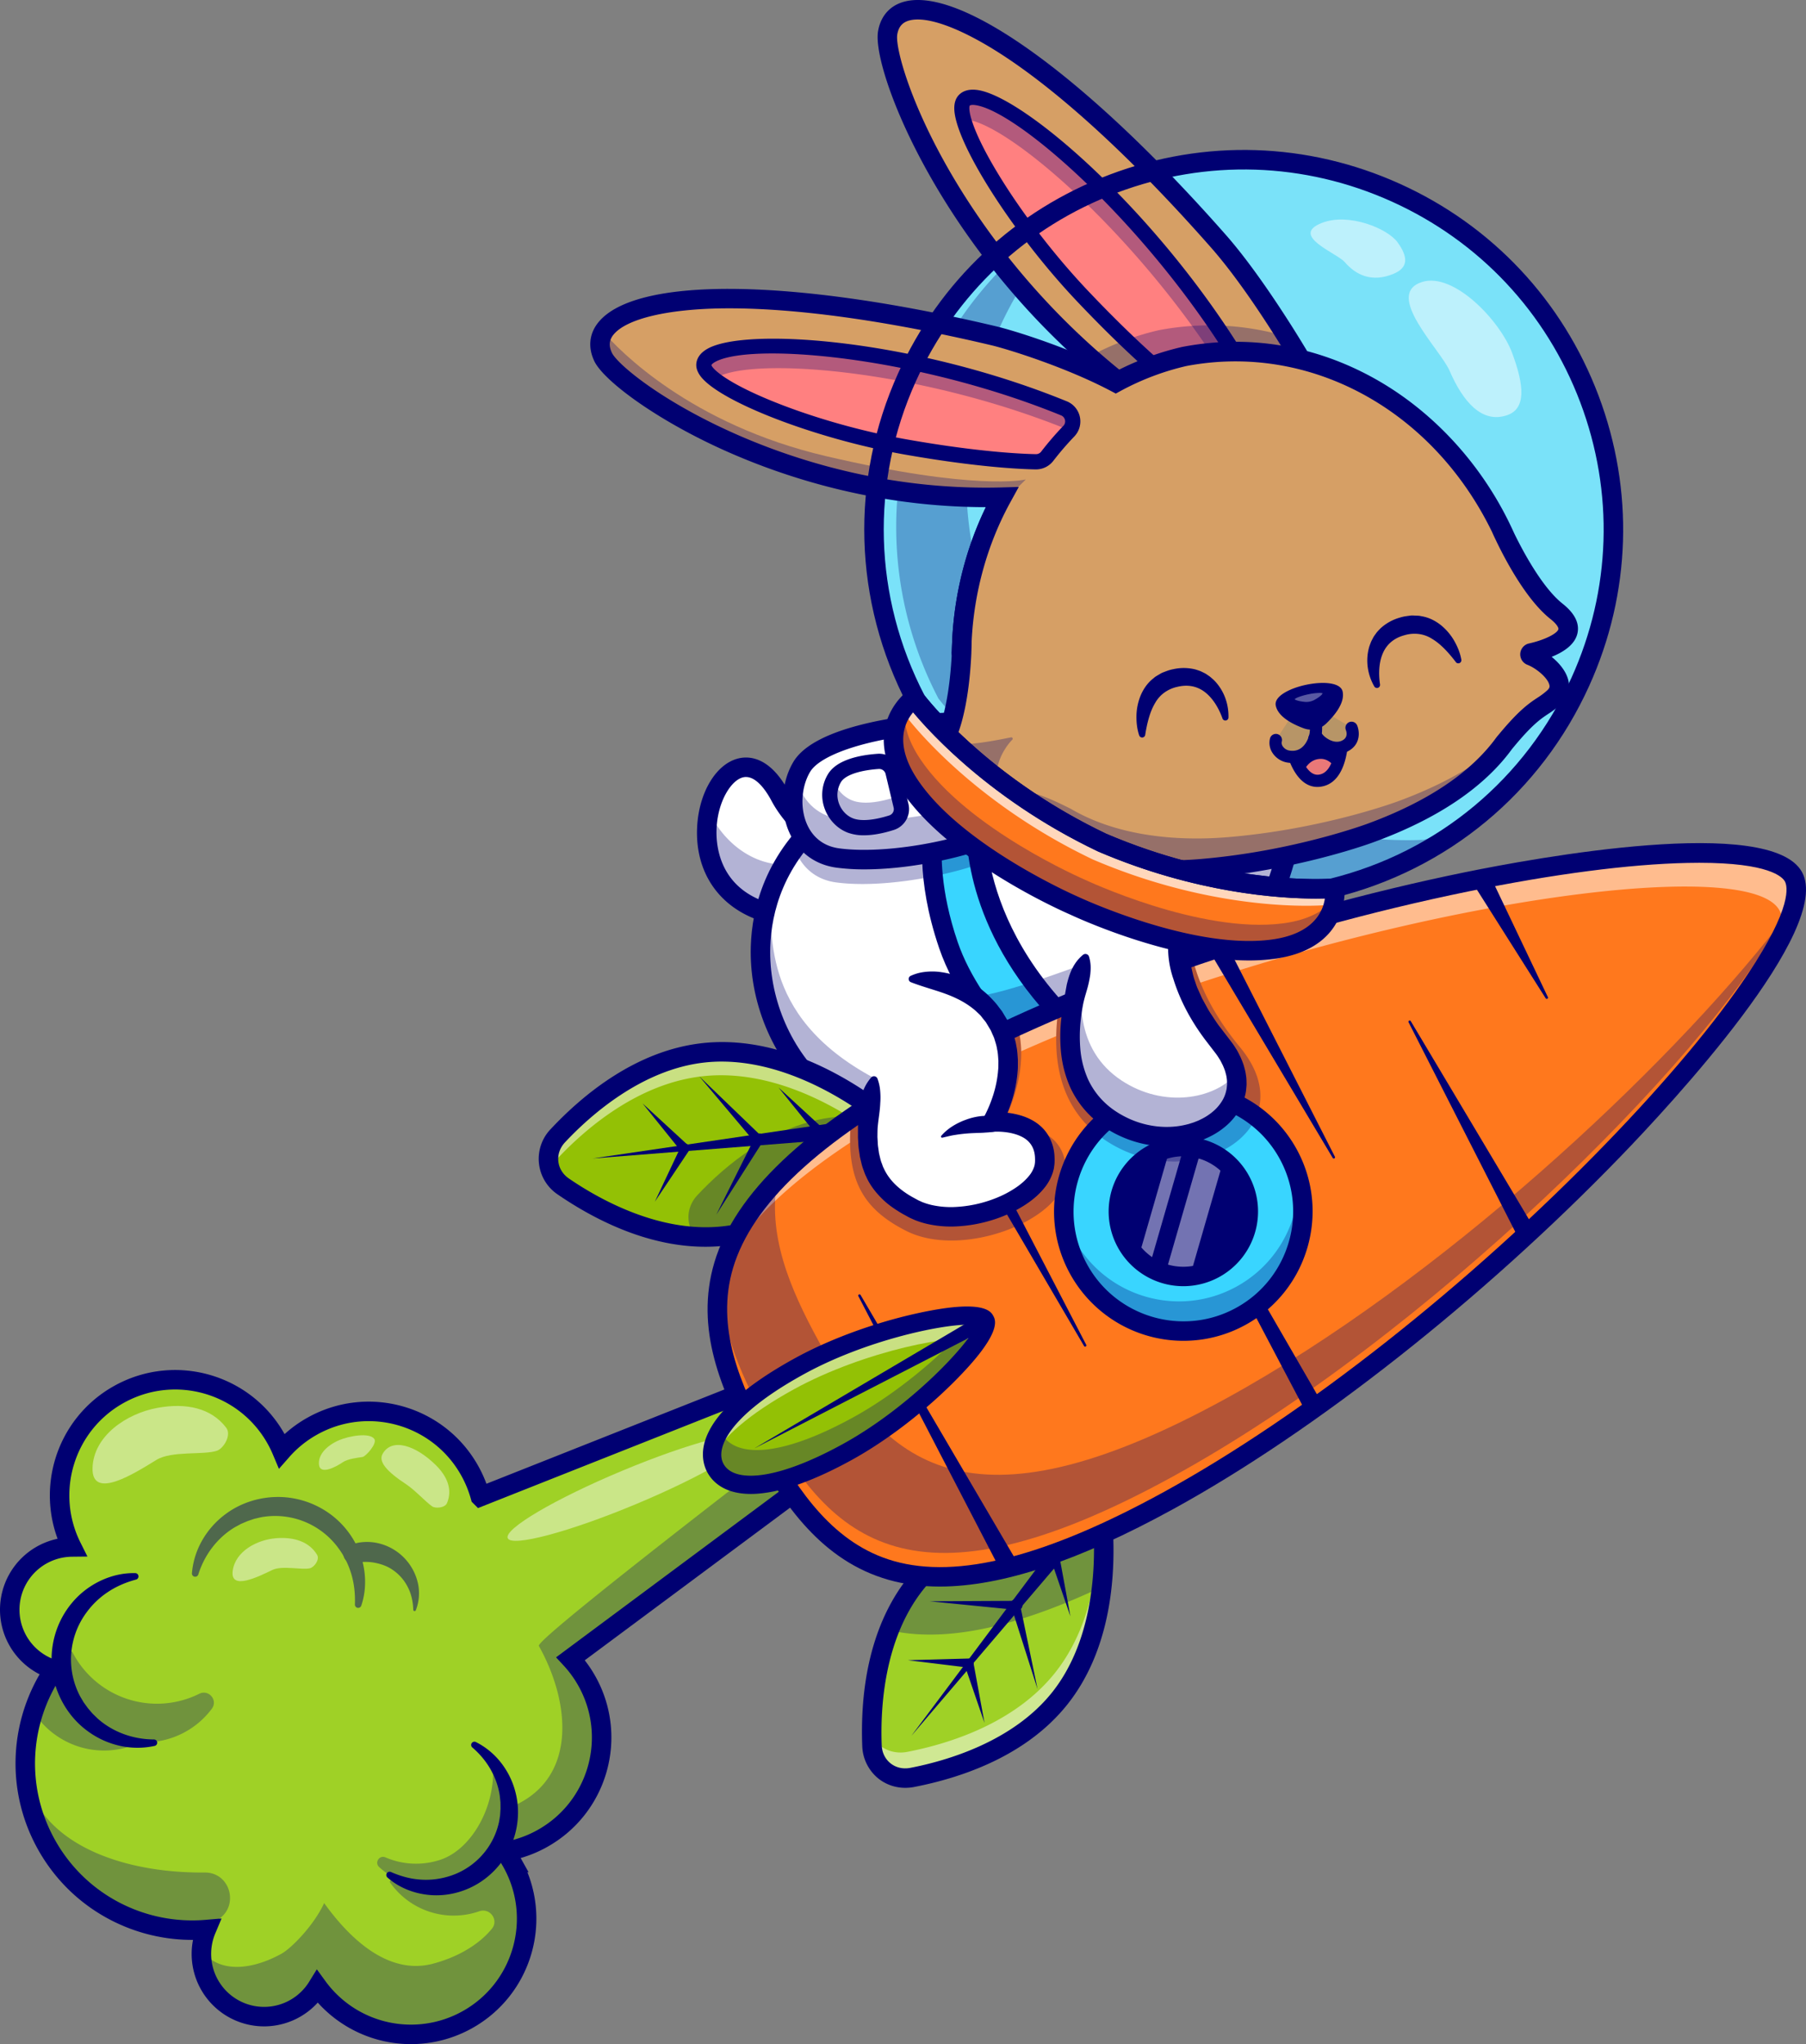 <svg xmlns="http://www.w3.org/2000/svg" viewBox="0 0 2798.05 3166.5"><rect x="0" y="0" width="2798.05" height="3166.5" fill="#808080" stroke="none"/><defs><style>.cls-1{fill:#7ae2f9;}.cls-2{fill:#000072;}.cls-3{opacity:0.3;}.cls-4{opacity:0.5;}.cls-5{fill:#fff;}.cls-6{fill:#9fd126;}.cls-7{fill:#181558;}.cls-8{fill:none;stroke:#000072;stroke-linecap:round;stroke-miterlimit:10;stroke-width:30.19px;}.cls-9{opacity:0.45;}.cls-10{fill:#d69f65;}.cls-11{fill:#ff8080;}.cls-12{fill:#39d5ff;}.cls-13{fill:#ea7878;}.cls-14{fill:#b79567;}.cls-15{opacity:0.35;}.cls-16{fill:#8cc43b;}.cls-17{fill:#93c105;}.cls-18{fill:#ff781d;}.cls-19{opacity:0.7;}</style></defs><g id="Layer_2" data-name="Layer 2"><g id="Layer_1-2" data-name="Layer 1"><path class="cls-1" d="M1405.27,584.36c-75.39,166.78-64.22,350.72,14.49,501.24,18.27,23.27,112.84,136.28,287.83,219.66,178.24,76.3,325.55,72.63,355.09,71,165-40.36,310.45-153.49,385.85-320.27,130.23-288.09,2.24-627.18-285.85-757.42S1535.51,296.27,1405.27,584.36Z"/><path class="cls-2" d="M2038.5,1379.16c-55.58,0-183.33-8.16-331.84-71.73-175.94-83.84-271.41-198.28-288.76-220.37-82.74-158.15-88-341.6-14.77-503.67l2.14,1-2.14-1c63.24-139.91,177.18-246.81,320.83-301s299.79-49.23,439.69,14,246.82,177.18,301,320.82,49.24,299.81-14,439.71c-73.26,162.07-214.47,279.29-387.43,321.6C2058.37,1378.81,2050,1379.16,2038.5,1379.16ZM1927.13,249.78a570.21,570.21,0,0,0-201.51,37c-142.47,53.76-255.47,159.78-318.2,298.54-72.66,160.74-67.4,342.69,14.43,499.18,17,21.58,111.85,135.28,286.76,218.63,178.1,76.22,326.07,72.3,353.94,70.74,171.11-41.9,311.16-158.15,383.83-318.89,62.72-138.76,67.65-293.64,13.89-436.1s-159.8-255.47-298.57-318.2A568.54,568.54,0,0,0,1927.13,249.78Z"/><g class="cls-3"><path class="cls-2" d="M1741.75,1301.73c-175-83.39-269.56-196.4-287.83-219.66-78.71-150.53-89.88-334.46-14.48-501.24a569.86,569.86,0,0,1,261.67-274.18h0A570.07,570.07,0,0,0,1548,509c-75.39,166.78-64.22,350.71,14.49,501.24,18.27,23.27,112.83,136.27,287.83,219.66,178.24,76.29,325.55,72.63,355.09,71,3.78-.92,7.55-1.92,11.31-2.93h0c10.39,0,18.15-.35,22.87-.61,2-.48,3.9-1,5.85-1.52q9.08-6.06,18-12.44A575.07,575.07,0,0,1,2074,1373.31C2019.49,1373.49,1891.56,1365.85,1741.75,1301.73Z"/></g><g class="cls-4"><path class="cls-5" d="M2203.46,436.73c48.89-15.22,120.6,59.92,139.28,109.93,19.35,51.8,21.12,86.35-7.3,96.33-39.69,14-69.15-21.47-89.56-68.57C2231.45,541.11,2143.12,455.51,2203.46,436.73Z"/></g><g class="cls-4"><path class="cls-5" d="M2048.28,345.19c41.4-16,101.56,8.75,117.06,30.25,16,22.27,17.34,39.05-6.72,48.9-33.62,13.77-58.31,1.35-75.28-18.41C2071.34,392,1997.2,364.92,2048.28,345.19Z"/></g><path class="cls-6" d="M27.38,2540.78A93.29,93.29,0,0,0,35,2552.36a96.42,96.42,0,0,0,48.78,34,259,259,0,0,0-11.91,270.83c51,91.63,149.63,140.13,247.81,131.76a97.14,97.14,0,0,0,172.23,88.67,179.17,179.17,0,0,0,232,51.07c86.4-48.14,117.48-157.2,69.34-243.61a189.4,189.4,0,0,0-10.65-16.91A179.34,179.34,0,0,0,840.11,2848c86.4-48.14,117.47-157.2,69.34-243.61a181.48,181.48,0,0,0-25.42-35l618.82-459.91c40.66-30.25,5.29-93.77-41.79-75.08l-716.84,284a179.36,179.36,0,0,0-260-109.43,177.56,177.56,0,0,0-47.44,38.29,190.18,190.18,0,0,0-8.74-18c-48.14-86.4-157.25-117.44-243.65-69.31-84,46.76-115.74,151.23-73.13,236.42a97.18,97.18,0,0,0-83.83,144.42Z"/><path class="cls-2" d="M636.8,3153.75A181.11,181.11,0,0,1,492,3081.83a99.5,99.5,0,0,1-176-90.19,260.94,260.94,0,0,1-236-403.95,98.14,98.14,0,0,1-47-33.91,95.81,95.81,0,0,1-7.79-11.85h0a99.53,99.53,0,0,1,38.57-135.37,99.89,99.89,0,0,1,43.6-12.44,181,181,0,0,1,75.7-236.24c87.42-48.69,198.15-17.2,246.86,70.23,2.61,4.69,5.08,9.64,7.37,14.78a180.13,180.13,0,0,1,45.6-36c87.44-48.69,198.18-17.17,246.86,70.26a182.25,182.25,0,0,1,15.9,38.08l714.41-283c25.71-10.2,47,2.8,56.71,20.2s9.59,42.44-12.64,59L887.53,2569.69a184.74,184.74,0,0,1,24,33.56A181.62,181.62,0,0,1,786.63,2869.9c3.15,4.65,6.06,9.37,8.68,14.09A181.5,181.5,0,0,1,636.8,3153.75Zm-145.06-80.33,2.07,2.86c52.39,72.24,150.82,93.9,229,50.4,85.15-47.44,115.85-155.28,68.43-240.4a185.17,185.17,0,0,0-10.52-16.7l-2.16-3.06,3.7-.62a176.81,176.81,0,0,0,125.18-260.35A179.86,179.86,0,0,0,882.3,2571l-1.79-1.93,620.93-461.47c19.94-14.83,20.06-37.25,11.34-52.89s-27.8-27.25-50.85-18.11l-719.29,285-.7-2.54a177.55,177.55,0,0,0-16.18-39.56c-47.42-85.14-155.27-115.83-240.44-68.43a174.92,174.92,0,0,0-46.81,37.78L436,2251.6l-1.47-3.47a186.91,186.91,0,0,0-8.64-17.73c-47.43-85.15-155.3-115.83-240.44-68.4a176.3,176.3,0,0,0-72.16,233.31l1.68,3.37-3.77,0a94.83,94.83,0,0,0-90.14,68.85,94.1,94.1,0,0,0,8.35,72.06h0a90.89,90.89,0,0,0,7.42,11.29,93.59,93.59,0,0,0,47.6,33.23l3.06.94-1.8,2.64a256.09,256.09,0,0,0,233.75,398.92l3.89-.34-1.51,3.6a94.78,94.78,0,0,0,168,86.52Z"/><g class="cls-3"><path class="cls-2" d="M40.88,2761.38a258.56,258.56,0,0,0,255.83,228.5,202.26,202.26,0,0,0,38.17-14.81c36.72-19,23.56-74.75-17.77-74.42-115.17.94-220.68-35.13-261.72-108.84A260.68,260.68,0,0,1,40.88,2761.38Z"/></g><g class="cls-3"><path class="cls-2" d="M312.22,3020.91a97.14,97.14,0,0,0,179.68,56.76,179.12,179.12,0,0,0,301.35-192.54,189.4,189.4,0,0,0-10.65-16.91,176.28,176.28,0,0,0,40.22-11.77,186.09,186.09,0,0,0,17.29-8.44c86.4-48.14,117.47-157.2,69.34-243.61a181.48,181.48,0,0,0-25.42-35l618.82-459.91c39.2-29.16,7.72-89.28-36.82-76.73-.26,11.68-5.4,23.38-17.07,32.12,0,0-621.3,471.77-614.09,484.74C883,2636,892.09,2744.45,808,2791.31a169.18,169.18,0,0,1-56.14,19.42c3.61,5.16,7,10.48,10.15,16.05,0,0-164.1,80-157.94,88.89A120.34,120.34,0,0,0,742,2960.84l.49-.17c16.66-5.8,30.72,13.56,19.53,27.19-21.49,26.16-55.42,44.53-91.14,54-58.42,15.54-116.41-21.38-168.67-93.84-16.16,35-51.11,70.08-65.77,78.22C394.53,3049.64,340.74,3059.45,312.22,3020.91Z"/></g><g class="cls-3"><path class="cls-7" d="M296.71,2989.88a96.5,96.5,0,0,0,8.47,20.12,101.18,101.18,0,0,0,7,10.91,97.59,97.59,0,0,1,7.45-31.91C312,2989.63,304.36,2990,296.71,2989.88Z"/><path class="cls-2" d="M314.19,3027.57l-3.87-5.26a103.06,103.06,0,0,1-7.2-11.17,99.81,99.81,0,0,1-8.68-20.61l-.89-3.05,3.19,0c7.24.1,14.66-.2,22.74-.87l3.87-.33-1.5,3.59a94.65,94.65,0,0,0-7.27,31.14Zm-14.27-35.32a95,95,0,0,0,7.32,16.6q1.49,2.68,3.23,5.38a99.24,99.24,0,0,1,5.62-22.59C310.46,2992,305.12,2992.23,299.92,2992.25Z"/></g><path class="cls-8" d="M111.19,2396.36a97.17,97.17,0,0,0-27.42,190.06c-53,78.18-61,182.67-11.91,270.8,51.05,91.67,149.63,140.14,247.79,131.79a97.15,97.15,0,0,0,172.25,88.66,179.14,179.14,0,0,0,232,51.07c86.42-48.14,117.48-157.19,69.35-243.62a183,183,0,0,0-10.67-16.91,178,178,0,0,0,57.53-20.2c86.42-48.13,117.48-157.19,69.35-243.61a181.14,181.14,0,0,0-25.44-35l618.84-459.92c40.66-30.24,5.29-93.75-41.81-75.08l-716.83,284a181.3,181.3,0,0,0-16.4-40.07c-48.13-86.43-157.22-117.47-243.65-69.34a178.58,178.58,0,0,0-47.46,38.27,181.73,181.73,0,0,0-8.74-17.94c-48.13-86.42-157.22-117.47-243.64-69.33C100.31,2206.72,68.62,2311.16,111.19,2396.36Z"/><path class="cls-6" d="M602.89,2904a120.26,120.26,0,1,0,131.54-201.37"/><path class="cls-6" d="M705.65,2917.66a120.27,120.27,0,0,0,77.13-151.59"/><path class="cls-2" d="M706.38,2919.9l-1.46-4.48a117.91,117.91,0,0,0,75.62-148.62l4.48-1.46a122.62,122.62,0,0,1-78.64,154.56Z"/><g class="cls-3"><path class="cls-2" d="M597.2,2877.2c-9.5-4.07-17.37,8.1-9.72,15.05a120.26,120.26,0,0,0,195.3-126.18l-19.17-32.2c4.9,63.8-32.77,131.21-81.79,147.18A119.74,119.74,0,0,1,597.2,2877.2Z"/></g><path class="cls-2" d="M605.64,2899.81c14,6.15,28.3,10.23,42.7,11.52a119.29,119.29,0,0,0,42.25-3.43A113.09,113.09,0,0,0,773,2823c.69-3.4,1.12-6.85,1.74-10.28.33-3.46.43-6.95.73-10.44l-.09-10.52-1.12-10.52c-4.27-28-19.32-54.66-42.53-74.34l0,0a5.07,5.07,0,0,1,5.53-8.4,114.68,114.68,0,0,1,38.66,31.66,122.91,122.91,0,0,1,22.67,46c8.88,33.65,2.64,71.5-16.61,101.22a129.09,129.09,0,0,1-37,37.58,125.93,125.93,0,0,1-48.79,19.28c-34.5,5.86-71.09-3.84-96-25.95a5.09,5.09,0,0,1,5.42-8.46Z"/><path class="cls-6" d="M210.11,2441.87A129.63,129.63,0,0,0,239,2699.51"/><path class="cls-2" d="M224.48,2702.69c-66.24,0-123.5-49.93-131.07-117.27-8.12-72.32,44.12-137.77,116.44-145.89l.53,4.68c-69.74,7.84-120.11,70.94-112.28,140.68s71,120.05,140.68,112.27l.53,4.69A135.14,135.14,0,0,1,224.48,2702.69Z"/><g class="cls-3"><path class="cls-2" d="M83.77,2586.41a256.91,256.91,0,0,0-31.87,65.3,129.6,129.6,0,0,0,177.23,40.73L172.5,2548.22C141.91,2567.07,64.8,2580.6,83.77,2586.41Z"/></g><g class="cls-4"><path class="cls-2" d="M640.28,2493.56c-.45-13-3.2-25.1-8.72-35.49a70.32,70.32,0,0,0-21.93-25.37c-8.82-6.51-19-9.95-29.22-11.94-10.33-2-20.65-1.44-31.16.31l-.66.11a14.21,14.21,0,0,1-7.94-27.08c14.33-6.16,31-7,46.1-3.38a82.15,82.15,0,0,1,60.76,61.9,72.53,72.53,0,0,1-3.26,41.7,2.06,2.06,0,0,1-4-.69Z"/><path class="cls-2" d="M549.85,2485.36c.58-16.34-1.08-32.22-5.58-47.1a127.54,127.54,0,0,0-20.47-40.75,121.29,121.29,0,0,0-118.35-47.37c-3.67.71-7.29,1.69-11,2.5-3.59,1.08-7.1,2.42-10.7,3.56l-10.43,4.43-10,5.46c-26.13,15.81-46.3,41.78-56.09,72.85a5.07,5.07,0,0,1-9.89-1.9,123.16,123.16,0,0,1,15.82-50.77,131.24,131.24,0,0,1,36.2-40.74c29.55-22.22,69.21-31.29,106.14-24.35a137.27,137.27,0,0,1,51.81,21.19A134.05,134.05,0,0,1,546,2382.43c19.75,31.48,25.15,71.29,13.73,104.82a5.08,5.08,0,0,1-9.89-1.81Z"/></g><path class="cls-6" d="M210.11,2441.87A129.63,129.63,0,0,0,239,2699.51"/><path class="cls-2" d="M224.48,2702.69c-66.24,0-123.5-49.93-131.07-117.27-8.12-72.32,44.12-137.77,116.44-145.89l.53,4.68c-69.74,7.84-120.11,70.94-112.28,140.68s71,120.05,140.68,112.27l.53,4.69A135.14,135.14,0,0,1,224.48,2702.69Z"/><path class="cls-6" d="M210.11,2441.87A129.63,129.63,0,0,0,239,2699.51"/><path class="cls-2" d="M224.48,2702.69c-66.24,0-123.5-49.93-131.07-117.27-8.12-72.32,44.12-137.77,116.44-145.89l.53,4.68c-69.74,7.84-120.11,70.94-112.28,140.68s71,120.05,140.68,112.27l.53,4.69A135.14,135.14,0,0,1,224.48,2702.69Z"/><path class="cls-6" d="M95.3,2557.12a129.64,129.64,0,0,0,116.8,141.3"/><path class="cls-2" d="M211.87,2700.77A132,132,0,0,1,93,2556.9l4.7.44a127.25,127.25,0,0,0,114.67,138.73Z"/><g class="cls-3"><path class="cls-2" d="M95.32,2557.14A129.62,129.62,0,0,0,328.15,2647c9.9-13.23-4.69-30.58-19.47-23.21a147.3,147.3,0,0,1-196.77-65.13Z"/></g><path class="cls-2" d="M210.67,2446.87c-15.92,4.31-30.73,10.66-43.73,19.42a128.82,128.82,0,0,0-33.19,31.91,122.36,122.36,0,0,0-10.26,128.31c1.78,3.32,3.81,6.51,5.69,9.81,2.12,3.13,4.46,6.12,6.63,9.25l7.4,8.73,8.26,8c23.07,20.44,54.15,32.1,87,32.21a5.06,5.06,0,0,1,1.12,10,124.14,124.14,0,0,1-53.61-.09,132.57,132.57,0,0,1-50-22.7c-30.2-21.82-50.77-57.28-55.12-94.89a138.48,138.48,0,0,1,4.91-56.19,135.25,135.25,0,0,1,27-49.18c24.39-28.42,61.08-45.52,96.78-44.59a5.08,5.08,0,0,1,1.2,10Z"/><g class="cls-9"><path class="cls-5" d="M350.48,2211.66c-23.23-30.7-62.24-38.89-106.37-30.84-48.43,8.84-99.22,43.57-100.73,93-1.57,51.63,66.85,7.26,99-12.39,23.66-14.46,73.13-7.12,93.72-14.15C346.14,2243.9,359.23,2223.23,350.48,2211.66Z"/></g><g class="cls-9"><path class="cls-5" d="M491.24,2408.43c-12.25-20.28-35.59-27.78-63.11-25.69-30.2,2.31-63.5,20.31-67.59,50.49-4.27,31.49,40.43,8.72,61.36-1.24,15.4-7.34,45.2.32,58.25-2.66C486.52,2427.88,495.86,2416.07,491.24,2408.43Z"/></g><g class="cls-9"><path class="cls-5" d="M692.6,2328.26c8.66-20.75.46-41.12-17.46-58.78-30.84-30.39-67.74-42.88-82.33-17.45-6.93,12.08,6.11,27.19,36.71,47.36,13.21,8.7,29.85,27,40,34.07C674.46,2336.92,689.34,2336.08,692.6,2328.26Z"/></g><g class="cls-9"><path class="cls-5" d="M579.89,2228.94c-7.63-10.41-39.73-4.35-54.31,1.91-19,8.16-33,22.22-31.39,38,1.7,16.47,26.06,3.67,36.74-3.67,7.87-5.41,23.06-7,30.64-8.21C566.93,2256.15,584.9,2235.77,579.89,2228.94Z"/></g><g class="cls-9"><ellipse class="cls-5" cx="974.83" cy="2304.07" rx="203.99" ry="27.95" transform="translate(-812.73 553.74) rotate(-22.67)"/></g><path class="cls-10" d="M1375.26,50.83c-7.85,45.64,77.93,292.06,308,498.22A1119.07,1119.07,0,0,0,1986.5,743.16l70.75-103.46c4.85-.29-23.84-54.74-63.51-118.21-32-51.25-71.27-108.37-105.86-147.68C1586.42,31.29,1390.78-39.18,1375.26,50.83Z"/><path class="cls-2" d="M1987.36,746.1l-1.79-.78a1122.3,1122.3,0,0,1-303.84-194.51c-224.49-201.13-317.36-450.56-308.79-500.38h0c3.16-18.36,13.75-30.59,30.61-35.36,68.41-19.33,245.3,83.58,486.1,357.18,40.72,46.28,83.95,112.58,106.09,148,17.92,28.67,68.13,112.3,64,120.27l-.61,1.19-.47.1ZM1377.59,51.23c-8.46,49.16,84.07,296.08,307.29,496.07a1117.93,1117.93,0,0,0,300.78,192.92l69.74-102c-1-7.47-24.85-53.4-63.66-115.5-22.07-35.29-65.14-101.35-105.63-147.37C1646.67,103.31,1471.85.66,1404.83,19.62c-15.2,4.29-24.37,14.93-27.24,31.61Z"/><path class="cls-2" d="M1986.49,758.25a14.94,14.94,0,0,1-6-1.25c-248.9-107.68-403.12-278.54-488.67-402.92-96.08-139.68-138.07-267.35-131.44-305.8,4-23.21,18.1-39.34,39.7-45.45,88.24-25,284.15,116.76,499.11,361,46.7,53.07,96.78,132.26,116.13,163.85,62.62,102.16,58.83,111.36,56.32,117.45a15.54,15.54,0,0,1-13.39,9.64,15.09,15.09,0,0,1-16.06-16.19c-9.23-24.88-94.41-173.83-165.67-254.8-110.49-125.55-216-224.56-305.16-286.34-71.67-49.66-132.61-74.16-163.06-65.57-10.37,2.93-16.14,9.77-18.16,21.52-3.91,22.67,28,140.28,126.56,283.57,83.3,121.11,233.46,287.49,475.78,392.32a15.1,15.1,0,0,1-6,29Z"/><path class="cls-11" d="M1905.47,595.94a500.15,500.15,0,0,0-52.5,11.85,23,23,0,0,1-20.29-3.86c-20.75-16-74.81-60.2-154.68-144.38C1561.45,336.72,1469.4,178.65,1494.34,155c37.91-35.9,276,158,426.75,406.37A22.91,22.91,0,0,1,1905.47,595.94Z"/><path class="cls-2" d="M1846.68,611a25.37,25.37,0,0,1-15.44-5.22c-19.75-15.2-74.4-59.73-155-144.62C1567,346,1486.71,210.73,1487.89,166.7c.16-6,1.78-10.5,4.83-13.38,4.44-4.21,11.21-5.75,20.09-4.54,68.76,9.23,275.93,190,410.29,411.39a25.43,25.43,0,0,1,1.41,23.77,24.76,24.76,0,0,1-18.64,14.33h0a494.7,494.7,0,0,0-52.25,11.78A25.28,25.28,0,0,1,1846.68,611ZM1507.25,153.1c-4.94,0-8.73,1.22-11.29,3.64-2.1,2-3.23,5.38-3.36,10.08-1.13,42.24,80.36,178.61,187.11,291.11,80.32,84.65,134.74,129,154.41,144.13a20.65,20.65,0,0,0,18.21,3.45,499.17,499.17,0,0,1,52.75-11.89A20.11,20.11,0,0,0,1920.21,582a20.67,20.67,0,0,0-1.14-19.36c-133.7-220.24-339-400-406.89-409.17A36.26,36.26,0,0,0,1507.25,153.1Z"/><g class="cls-3"><path class="cls-2" d="M1494.35,155c-5.11,4.83-5.3,15.36-1.38,30.06,62-1.23,275.23,181.44,414.3,410.45a22.92,22.92,0,0,0,13.82-34.17C1770.31,313.06,1532.25,119.13,1494.35,155Z"/></g><path class="cls-2" d="M1846.7,620.45a34.86,34.86,0,0,1-21.21-7.17c-19.93-15.34-75-60.23-156-145.61-101.32-106.78-192.35-250.35-191-301.23.23-8.58,2.85-15.31,7.78-20,6.62-6.27,16-8.63,27.84-7.05,72.19,9.7,279.13,188.59,417.1,415.86a34.7,34.7,0,0,1-23.72,52.29h0a486.89,486.89,0,0,0-51.25,11.56A34.5,34.5,0,0,1,1846.7,620.45ZM1507.24,162.53c-2.64,0-4.2.51-4.79,1.06-2.44,4.15-.14,32.91,43.62,105.16,36.84,60.84,88,127.42,140.48,182.68,79.87,84.18,133.83,128.15,153.32,143.16a11.27,11.27,0,0,0,9.88,1.85,508.36,508.36,0,0,1,53.76-12.13,10.76,10.76,0,0,0,8.12-6.25,11.09,11.09,0,0,0-.63-10.54c-132.36-218-334-395.83-400.07-404.72A27.83,27.83,0,0,0,1507.24,162.53Zm398.24,433.41h0Z"/><path class="cls-5" d="M1289.65,1317.2s-54.83-34.7-80.78-83.43c-81.21-152.5-197.8,125-22.75,179.33C1279.91,1442.21,1289.65,1317.2,1289.65,1317.2Z"/><path class="cls-2" d="M1212.81,1419.84a92.59,92.59,0,0,1-27.39-4.49c-60.44-18.76-95.1-67.93-92.71-131.54,1.81-48.36,25.35-89.93,54.74-96.69,22.56-5.14,45.11,11,63.51,45.55,25.36,47.62,79.41,82.19,80,82.54l1.2.76-.11,1.42c-.2,2.68-5.55,66-43.69,91.84A61.86,61.86,0,0,1,1212.81,1419.84Zm-57.14-228.94a32.3,32.3,0,0,0-7.16.82c-26.94,6.2-49.38,46.72-51.09,92.28-2.3,61.33,31.12,108.75,89.4,126.85,23.08,7.15,42.87,5.3,58.83-5.52,33.27-22.55,40.51-77.53,41.52-86.94-8.31-5.51-56.6-38.85-80.38-83.51C1191.52,1206.21,1173.61,1190.9,1155.67,1190.9Z"/><g class="cls-3"><path class="cls-2" d="M1186.12,1413.08c90.75,28.22,102.82-88,103.49-95.51a96.12,96.12,0,0,1-16.31,9.22c-84,38-150.3-15.3-174.78-69.92C1086.11,1313.13,1104.08,1387.64,1186.12,1413.08Z"/></g><path class="cls-2" d="M1212.94,1432.62a105.89,105.89,0,0,1-31.29-5.1c-66.28-20.58-104.29-74.48-101.67-144.18,2.06-54.81,29.23-100.5,64.62-108.63,16.61-3.83,48.78-2.14,77.6,52,23.69,44.49,75,77.45,75.54,77.77l7.66,4.87-.7,9c-.23,2.94-6.09,72.13-49.23,101.4A74.14,74.14,0,0,1,1212.94,1432.62Zm-57.19-229a19.52,19.52,0,0,0-4.39.5c-18.6,4.27-39.61,37.57-41.21,80.33-1,26.52,4.85,90.74,80.45,114.21,19.44,6,35.1,4.77,47.86-3.85,23.87-16.15,32.36-53.54,35-70.37-17-12.07-56.32-43-78-83.59C1187.88,1226.48,1173,1203.64,1155.75,1203.64Z"/><path class="cls-5" d="M1267.66,1683.86c91.87,86.83,305,148.74,498.23.92s239-411.3,239-411.3-328.41-132.91-363.52-116a375.88,375.88,0,0,1-85,29c-102,22-188,2.35-275.39,75.35a305.17,305.17,0,0,0-49.9,52.57v0C1141,1436.26,1174.41,1595.75,1267.66,1683.86Z"/><path class="cls-2" d="M1514,1776.77c-106.79,0-198.06-44.08-247.92-91.2-89-84.11-132.24-243-37.14-372.16l.33-.47a308.13,308.13,0,0,1,50.28-53c61.46-51.36,122.9-57.31,188-63.61,28.38-2.75,57.72-5.59,88.45-12.24a374.76,374.76,0,0,0,84.48-28.77c35.63-17.17,352,110.51,365.42,116l1.77.72-.33,1.88c-.46,2.64-48.17,266.09-239.93,412.77C1681.42,1752.36,1593.39,1776.77,1514,1776.77Zm-280.64-461.44-.31.45c-93.89,127-51.39,283.55,36.27,366.36h0c50.65,47.87,129,80.7,209.69,87.82,70.2,6.22,176.73-3.87,285.48-87,181.78-139,233.18-384.09,237.8-408-113.77-46-332.94-128.3-359.81-115.36a378.76,378.76,0,0,1-85.53,29.13c-31,6.71-60.48,9.56-89,12.33-64.31,6.22-125,12.11-185.39,62.53A304.28,304.28,0,0,0,1233.32,1315.33Z"/><path class="cls-12" d="M1512.77,1266.8s-23,213,234.07,392.85l-86.42,43.27s-146.17-107.7-191-238.8c-37-108.17-23.24-177.09-23.24-177.09Z"/><g class="cls-3"><path class="cls-2" d="M1267.66,1683.86c91.87,86.83,305,148.74,498.23.92s239-411.3,239-411.3-30.36-12.31-73.64-28.94c-36.38,80.11-94.1,172.76-183.12,240.87-36.8,28.15-69.54,7.87-69.54,7.87s-118.38,45.61-169.07,50.74c-67.46,6.84-126.54,141.21-154.85,126.15-186.67-99.34-150.8-238.49-166-270.54C1158.72,1503.36,1195,1615.23,1267.66,1683.86Z"/></g><path class="cls-2" d="M1514.2,1789.46c-110.57,0-205.21-45.76-256.91-94.62-61.51-58.11-96.68-143.7-94.09-228.95,1.79-58.68,22-143.74,108.15-215.71,64.47-53.87,127.82-60,194.88-66.51,52.9-5.12,107.6-10.43,168.65-39.81,9.66-4.64,27.65-13.3,206.57,51.07,85.77,30.87,168.32,64.23,169.14,64.56l11.3,4.57-2.09,12c-1.91,11-49.07,271-244.75,420.7C1686.71,1764.35,1596.09,1789.46,1514.2,1789.46Zm133.36-618.19c-65.72,31.53-125.59,37.33-178.42,42.46-65,6.3-121.12,11.73-178.43,59.62-77.54,64.79-95.72,141-97.32,193.47-2.35,76.76,29.29,153.8,84.63,206.08,48.64,45.95,124.18,77.5,202.06,84.38,68,6,171.12-3.78,276.62-84.49,163.4-125,219.3-337.68,230.91-390C1837.32,1222.44,1672.27,1165.3,1647.56,1171.27Z"/><path class="cls-2" d="M1658.91,1720.55l-7.45-5.48c-6.12-4.51-150.49-112-196.33-246.07-37.87-110.74-24.34-182-23.75-184.93l1.77-8.86,97.08-29.5-2.45,22.68c-.27,2.64-17.92,207,227.72,378.89l20.76,14.53Zm-199-421.91c-2,21.13-3.89,79.55,23.82,160.59,37.15,108.63,148.88,202.51,178.45,225.94l55.68-27.88c-197.1-147.42-219.54-311.22-220.73-370Z"/><g class="cls-3"><path class="cls-2" d="M1231.12,1314.34v0c9.35,26.45,30.23,47.93,64,52.53,102.17,13.95,280.74-32.79,293.23-71.78,5.42-17-10.61-74.51-31.92-108.71-102,22-188,2.35-275.39,75.35A305.17,305.17,0,0,0,1231.12,1314.34Z"/></g><path class="cls-5" d="M1591.18,1257.32c-12.5,39-191,85.71-293.21,71.77-70.31-9.6-84.71-92.24-55.94-141,37.5-63.51,266.45-80.66,296.54-62.63S1598.31,1235.11,1591.18,1257.32Z"/><path class="cls-2" d="M1338.13,1333.9a302.45,302.45,0,0,1-40.48-2.47c-27.88-3.81-49.89-19.65-62-44.59-14.73-30.43-13-70.58,4.32-99.92,15.63-26.47,61.79-42.92,97.76-52.06,79.94-20.32,181.58-23.63,202-11.38,30.87,18.48,61.07,111.4,53.65,134.56h0C1581.7,1294.62,1440.21,1333.9,1338.13,1333.9Zm147.18-212.78c-40,0-95.93,5.49-146.39,18.31s-83.14,30-94.86,49.9c-16.55,28-18.21,66.38-4.14,95.45,8,16.61,24.7,37.37,58.37,42,103.31,14.12,279-33.92,290.65-70.16h0c6.93-21.6-22.83-111.84-51.58-129.07C1530.51,1123.42,1511.23,1121.12,1485.31,1121.12Z"/><g class="cls-3"><path class="cls-2" d="M1298,1329.09c102.17,14,280.74-32.79,293.24-71.78,2.73-8.52,0-27.32-6-48.21-39.75,35.7-192.66,72-284.23,59.46-38-5.19-59.67-31.68-67-62.65C1217.26,1254.7,1235.69,1320.59,1298,1329.09Z"/></g><path class="cls-2" d="M1339.13,1346.71a321.78,321.78,0,0,1-43.2-2.67c-32.25-4.4-57.72-22.74-71.72-51.65-16.51-34.11-14.57-79.09,4.82-111.94,14.34-24.28,49.87-43.77,105.59-57.93,79.42-20.19,186.26-25.21,211.71-10,36.69,22,68.35,120.93,59.23,149.37h0c-10.53,32.84-82,55.31-123.68,65.78C1432.46,1340.11,1381.91,1346.71,1339.13,1346.71Zm146.44-212.9c-23.65,0-55,2-90.79,7.44-72.9,11.13-126.45,32-139.75,54.55-14.24,24.13-15.74,58.43-3.64,83.43,6.68,13.81,20.55,31.07,48.62,34.9,44.74,6.1,111.61.08,174.52-15.72,72-18.09,100-38.6,102.28-45.7h0c4.67-15.21-21.22-99.42-46-114.26C1526.4,1135.93,1510.12,1133.81,1485.57,1133.81Zm105.61,123.51h0Z"/><path class="cls-2" d="M1489.75,1026.15a15.09,15.09,0,0,1-14.9-12.85,16.06,16.06,0,0,1-.15-3.06c0-5.8.21-11.1.47-16.19l0-1.54c3.87-81.37,26-160.63,64-229.69a15.1,15.1,0,1,1,26.45,14.56c-35.81,65-56.66,139.77-60.29,216.11l0,1.87c-.25,4.82-.39,9.87-.44,15.45l-.08,1.68A15.11,15.11,0,0,1,1492,1026,15.72,15.72,0,0,1,1489.75,1026.15Z"/><path class="cls-2" d="M1489.76,1027.39q-.48,0-1,0a15.11,15.11,0,0,1-14.15-15.34l-.17-1.18.25-1.57.44-15.13a15.09,15.09,0,0,1,15.08-14.66h.44A15.11,15.11,0,0,1,1505.35,995l-.44,15.19,0,.21-.09,1.84c0,.25,0,.61,0,1A15.09,15.09,0,0,1,1489.76,1027.39Z"/><g class="cls-3"><path class="cls-2" d="M1683.31,549.05A1119.07,1119.07,0,0,0,1986.5,743.16l70.75-103.46c4.85-.29-23.84-54.74-63.51-118.21a417.89,417.89,0,0,0-198.9-9.88,422.56,422.56,0,0,0-106.1,40.28C1687,550.93,1685.13,550,1683.31,549.05Z"/></g><path class="cls-10" d="M934.43,553c21.77,45.48,279.41,226.27,618,217.1q-5.16,9.38-9.87,18.95c-30.78,62.2-48.82,131.83-52.23,203.71l0,1.79c0,2.72-.15,8.41-.48,16.13a.71.71,0,0,0,0,.38c-1.45,32-6.86,98.48-27.27,136.95-30,56.4,38.47,47.71,61.74,43.09a2.17,2.17,0,0,1,1.9,3.6c-17.44,17.3-39.38,62.67-7.43,73.8,25.16,8.75,32.45.5,93.21,31l5.08,2.5c69.67,41,160,50.79,244.35,43.68,148.33-12.53,263-55.71,263-55.71,79.61-29.26,158.95-73.39,206.6-139.24l3.59-4.27c43.68-52.56,53.57-48,73.17-66.24,24.87-23.15-13.15-55.87-36-64.59a2.2,2.2,0,0,1,.3-4.09c23.11-5.18,89.36-25,39.56-64.52-34.09-27-65.46-86-79.36-114.66L2332,832c-.2-.41-.36-.79-.55-1.21-1.75-4-3.58-7.91-5.54-11.78l4,8.72c-1.83-3.77-3.18-6.73-4-8.72a10.06,10.06,0,0,1-.42-.92A6,6,0,0,1,2325,817a3.21,3.21,0,0,1-.19-.45c-90.39-184.84-283.43-303.84-490.12-264.31a422,422,0,0,0-106.1,40.29c-70-37-159.86-65.44-189.14-72.39-369.7-87.56-570.49-63.62-604.57-5.57C928,526.18,927.82,539.23,934.43,553Z"/><path class="cls-2" d="M1811.23,1350.16c-61.29,0-133.87-10-195.41-46.16l-4.92-2.42c-41-20.55-57.23-23.3-71.55-25.73a122.27,122.27,0,0,1-21.4-5.11c-9.33-3.25-15.08-9.4-17.1-18.28-4.54-20,11.43-47.3,23.65-59.43-16,3.61-55,9.22-67.78-8-6.4-8.62-5.15-21.44,3.72-38.12,19.74-37.2,25.37-100.71,27-135.54l0-.15.09-.94c.29-7.37.42-13,.44-15.74l0-1.83c3.39-71.41,21.53-142.17,52.48-204.69,2.44-5,5.11-10.18,8-15.45-181.19,4-330.82-45.68-424.74-88.37C1011.15,633.08,943,576.3,932.3,554h0c-7-14.6-6.82-28.3.51-40.71,18.77-32,82.13-50.78,178.4-53,111.13-2.51,259.35,17.34,428.75,57.45,33,7.83,121.83,36.91,188.57,72a425.65,425.65,0,0,1,105.58-39.9c198.54-38,396.53,68.75,492.78,265.56l.22.54a4.91,4.91,0,0,0,.37.83l.22.46c.08.2.18.4.3.64h0c1.89,3.74,3.73,7.64,5.6,11.91l.53,1.16c12.33,25.43,44.38,86.84,78.85,114.14,14.68,11.65,20.9,22.85,18.51,33.32-4.82,21-42.88,31.74-59,35.35,15.91,5.64,41.25,24,45.19,44.18,1.76,9.06-1.06,17.11-8.39,23.93a123.14,123.14,0,0,1-17.56,13.36c-12.15,8.06-25.92,17.19-55.4,52.66l-3.6,4.28c-41.59,57.49-111.47,104.61-207.59,139.93-1.13.43-116.6,43.44-263.56,55.85C1846.13,1349.31,1829.16,1350.16,1811.23,1350.16Zm-286.59-161.44a4.54,4.54,0,0,1,3.19,7.65c-11.93,11.84-26.34,37.55-22.38,55,1.63,7.19,6.36,12.2,14,14.88a117.71,117.71,0,0,0,20.65,4.9c14.64,2.49,31.23,5.31,72.85,26.17l5.06,2.5c78.64,46.22,175.6,49.14,243.12,43.45,146.27-12.37,261.17-55.15,262.31-55.57,95.24-35,164.38-81.57,205.52-138.42l3.69-4.41c29.92-36,44-45.32,56.41-53.56a119.62,119.62,0,0,0,17-12.88c6-5.64,8.4-12.22,7-19.57-3.43-17.62-26.72-35.19-42.21-41.1a4.56,4.56,0,0,1,.61-8.59c24.56-5.5,52-16.75,55.46-31.81,2-8.53-3.71-18.14-16.84-28.56-35.23-27.91-67.69-90.06-80-115.48l-.74-1.58c-.46-1-.92-2.07-1.37-3.08l-.11,0c-1.84-3.81-3.2-6.8-4.09-8.81-.12-.25-.26-.54-.38-.83a7.83,7.83,0,0,1-.54-1.17c-.13-.3-.23-.54-.3-.76C2227.35,622.66,2031.44,517,1835.09,554.51a420.78,420.78,0,0,0-105.41,40l-1.11.6-1.12-.59c-66.49-35.16-155.63-64.36-188.58-72.18-365.49-86.55-568.26-64.13-602-6.66-6.49,11-6.6,23.18-.32,36.27h0c21,43.82,278.49,225,615.79,215.76l4.12-.11-2,3.61c-3.55,6.44-6.85,12.78-9.82,18.85-30.66,61.95-48.64,132.07-52,202.78l-.05,1.74c0,2.7-.15,8.41-.48,16.17-1.59,35.53-7.29,100.18-27.54,138.34-7.94,14.92-9.31,26.06-4.09,33.08,11.5,15.48,51.35,9,63.3,6.59A4,4,0,0,1,1524.64,1188.72Z"/><g class="cls-3"><path class="cls-2" d="M934.43,553c21.77,45.48,279.41,226.27,618,217.1q-5.16,9.38-9.87,18.95l46.69-46.31c-1.92.42-78.27,18-309.51-36.13C1069.39,657.35,959,542.34,934.84,514.52,928,526.18,927.82,539.23,934.43,553Z"/></g><g class="cls-3"><path class="cls-2" d="M1460.86,1151.33c-25.63,52.73,40.61,44.29,63.4,39.78a2.17,2.17,0,0,1,1.9,3.6c-17.44,17.3-39.38,62.67-7.43,73.8,25.16,8.75,32.45.5,93.21,31l5.08,2.5c69.67,41,160,50.79,244.35,43.68,148.33-12.53,263-55.71,263-55.71,79.61-29.26,158.95-73.39,206.6-139.24l3.59-4.27c2.49-3,4.9-5.84,7.17-8.47-47.33,46.32-111.15,79.44-175.11,103,0,0-114.65,43.18-263,55.71-84.36,7.14-174.64-2.71-244.35-43.68l-5-2.46c-60.79-30.5-68-22.21-93.25-31-31.91-11.13-10-56.5,7.43-73.81a2.17,2.17,0,0,0-1.89-3.59C1551.3,1145.11,1491.86,1158.28,1460.86,1151.33Z"/></g><path class="cls-5" d="M2361.45,1116.59c-5.62,5.56-12.14,12.49-19.77,21.37A274.25,274.25,0,0,0,2361.45,1116.59Z"/><path class="cls-2" d="M2343.33,1139.65l-3.44-3.22c7-8.2,13.55-15.24,19.9-21.52l3.47,3.18A271.52,271.52,0,0,1,2343.33,1139.65Z"/><path class="cls-2" d="M1811.87,1362.85c-49.43,0-108-6.35-162.63-28.35a300.22,300.22,0,0,1-39.38-19.24l-4.54-2.22c-39.42-19.76-54.65-22.35-68.09-24.63a133.69,133.69,0,0,1-23.47-5.64c-13.38-4.66-22.36-14.43-25.33-27.5-3.28-14.5,1.42-31.26,8.8-45.62-20.39.73-40.26-3-50.72-17-9.59-12.91-8.69-30.3,2.68-51.7,19.08-35.93,24.13-101.14,25.44-129.08l-.15-1,.27-1.66c.28-7,.41-12.11.41-14.63l0-2c3.45-72.58,21.44-143.49,52.26-207h-.1c-174,0-317.54-48.19-409-89.73C1012.51,647.69,934.8,588.73,920.83,559.52c-10.16-21.25-8-42.58,6.12-60.06,57.59-71.38,299.36-69,615.94,5.93,29.21,6.92,114.78,33.81,185.58,70a437,437,0,0,1,102.75-37.91l.6-.13c102.62-19.63,206-2.47,298.88,49.66,87.68,49.19,161.41,128.33,207.62,222.83l.91,1.93c2.05,4.23,4.06,8.48,6,12.79l.15.21.53,1.24c11.89,24.53,42.69,83.56,75,109.12,18.87,15,26.61,30.49,23,46.15-4,17.43-21.69,28.88-39.94,36.21,12.42,10.09,23.38,23.47,26.22,38,2.59,13.27-1.75,25.93-12.2,35.66a136,136,0,0,1-19.22,14.67c-11.42,7.58-24.36,16.16-52.62,50.17l-3.34,4c-43.26,59.51-115,108-213.25,144.09-2.62,1-67.74,25.3-164,42.8-34.72,6.3-69.35,10.94-102.92,13.78h0C1847.44,1362,1830.29,1362.85,1811.87,1362.85Zm49.5-17.2h0ZM1524.65,1176a17.28,17.28,0,0,1,12.12,29.45c-10.59,10.51-21.39,32.12-18.89,43.16.45,2,1.27,4.09,5.81,5.67a103.66,103.66,0,0,0,18.59,4.38c14.76,2.51,33.12,5.63,76.44,27.35l5.94,3a270.63,270.63,0,0,0,35.86,17.56c69.47,28,146.87,28.56,199.58,24.1h0c32.62-2.75,66.28-7.26,100.06-13.4,93.36-17,158.21-41.14,158.85-41.39,92.89-34.13,160-79.19,199.66-134l.71-.91,3.62-4.27c31-37.31,46.56-47.63,59.05-55.91a106.37,106.37,0,0,0,15.35-11.62c3.63-3.39,3.54-5.7,3.14-7.78-2.17-11.11-20.51-26.39-34.26-31.63a17.3,17.3,0,0,1,2.34-32.93c26.55-5.94,44.45-16.15,45.84-22.22.4-1.74-1.67-7.27-12.34-15.75-35.51-28.11-67-85.9-82.94-118.7l-.06-.08h0l-1.81-3.85c-2.22-4.57-4.16-8.73-5.37-11.52-.31-.6-.56-1.16-.78-1.68-92.62-189.42-282.85-292.34-473.33-256a405.67,405.67,0,0,0-102,38.75l-7.12,3.89-7.17-3.79c-70.91-37.47-160.84-65.2-185.58-71.05-162.73-38.54-306-58.22-414.52-57.16-87.18.93-151.1,16.18-171,40.8-6.77,8.39-7.53,17.31-2.38,28.08,8,16.72,71.72,71.33,182.8,121.81,93,42.24,241.5,91.55,421.15,86.7l26.34-.72-12.7,23.09c-35.81,65-56.66,139.77-60.29,216.11l0,1.35c0,2.47-.13,7.94-.43,15.42v.23l0,.81-.05,1.07c-1.64,36.3-7.6,102.46-29,142.72-6.48,12.18-6.18,18.09-5.12,19.52,3.07,4.13,21.27,7.53,50.57,1.69A18.15,18.15,0,0,1,1524.65,1176Zm-9.14,8,0,0Z"/><path class="cls-2" d="M2255.35,1025.35c-11-14.35-23.25-27.86-36.72-35.81a49.85,49.85,0,0,0-20.57-7.45,53.38,53.38,0,0,0-21.65,1.78c-15,3.92-26.7,12.56-33.27,26.55s-7.71,31.82-5.06,49.7l0,.12a4.79,4.79,0,0,1-8.89,3.09c-9.93-17.32-14.07-39.2-8-60.84.82-2.67,1.89-5.29,2.87-8,1.17-2.59,2.57-5.12,3.9-7.68,1.53-2.44,3.31-4.75,5-7.12,1.87-2.22,3.91-4.31,5.95-6.41a74.1,74.1,0,0,1,29.64-16.5,69.65,69.65,0,0,1,8.08-2c2.84-.42,5.68-.84,8.53-1.16,2.81-.5,5.81,0,8.71,0l4.38.21a40.41,40.41,0,0,1,4.32.79c11.65,1.87,22.29,7.53,30.73,14.5a87.3,87.3,0,0,1,20.2,24.36c5,9,8.77,18.21,10.58,28.45a4.81,4.81,0,0,1-8.54,3.76Z"/><path class="cls-2" d="M1764.92,1139.11c-3.28-9.87-4.3-19.74-4.2-30.06a87.23,87.23,0,0,1,6.21-31c4.12-10.14,10.79-20.17,20.16-27.35a38.83,38.83,0,0,1,3.43-2.74l3.75-2.27c2.56-1.36,5-3.21,7.69-4.09,2.66-1.08,5.36-2.06,8-3a68.4,68.4,0,0,1,8.08-2.06,74.1,74.1,0,0,1,33.91.44c2.79.88,5.59,1.75,8.29,2.82,2.62,1.28,5.28,2.47,7.79,3.89,2.38,1.62,4.81,3.17,7.07,4.9,2.13,1.88,4.32,3.68,6.3,5.64,15.64,16.15,22.39,37.37,21.88,57.32A4.79,4.79,0,0,1,1894,1113l0-.13c-6.15-17-15.62-32.15-28-41.33s-26.82-11.25-41.89-7.58a53.75,53.75,0,0,0-19.9,8.72,50,50,0,0,0-14.57,16.32c-8.08,13.4-12.44,31.09-15.31,49l-.06.4a4.8,4.8,0,0,1-9.3.75Z"/><path class="cls-2" d="M1999.44,1148.93s4.39,28.19,17.41,46.19c6.68,9.17,15.62,15.68,27.43,14.27,12.87-1.53,21-10.58,26.23-21.78,10-21.54,9.1-51.19,9.1-51.19Z"/><path class="cls-13" d="M2016.85,1195.12c6.68,9.17,15.62,15.68,27.43,14.27,12.87-1.53,21-10.58,26.23-21.78-6.67-9.24-15.61-15.71-27.39-14.3C2030.26,1174.85,2022.06,1183.88,2016.85,1195.12Z"/><path class="cls-2" d="M2041.07,1212c-9.87,0-18.65-5.18-26.12-15.44l-.82-1.12.58-1.26c6.45-13.91,15.91-21.71,28.13-23.17,11.37-1.34,21.3,3.78,29.58,15.27l.81,1.12-.58,1.25c-6.45,13.9-15.9,21.68-28.09,23.14A29.44,29.44,0,0,1,2041.07,1212Zm-21.47-17.1c7.07,9.18,15.28,13.32,24.41,12.2,10.08-1.2,18.07-7.65,23.76-19.17-7-9.22-15.2-13.34-24.37-12.23C2033.28,1176.86,2025.27,1183.32,2019.6,1194.85Z"/><path class="cls-2" d="M2041,1219c-31.59,0-46.82-42.48-50.9-68.65a9.44,9.44,0,0,1,18.65-2.92c2.27,14.44,13.56,55.21,34.4,52.57,28.07-3.37,27-62.72,27-63.32a9.44,9.44,0,0,1,18.87-.61c.1,3.15,2,77.18-43.62,82.67A36.91,36.91,0,0,1,2041,1219Z"/><path class="cls-14" d="M2093.89,1127.24s7.43,17.18-7.71,26.88c-18.85,12.06-39.6-3.75-44.72-10.8-1.19-1.64-4.51-1.26-5,.71-2.66,10.7-15.58,33-41.68,27.64-10.25-2.09-21-12.51-18.1-25.09l41.91-64.47"/><path class="cls-2" d="M2002.56,1181.93a48.09,48.09,0,0,1-9.66-1,34.19,34.19,0,0,1-21.49-14.77,28.19,28.19,0,0,1-3.92-21.69,9.44,9.44,0,1,1,18.39,4.23,9.2,9.2,0,0,0,1.4,7.25,15.6,15.6,0,0,0,9.39,6.49c23.61,4.85,30.57-20.41,30.63-20.67a11.76,11.76,0,0,1,9.37-8.66,12.38,12.38,0,0,1,12.42,4.68c3,4.17,18.74,16.86,32,8.39,7.78-5,4.78-13.61,4.1-15.28a9.44,9.44,0,0,1,17.37-7.39c3.66,8.48,6,27.47-11.29,38.56-18.14,11.6-37.88,4.18-49.71-5.3C2035,1169.35,2021.81,1181.92,2002.56,1181.93Z"/><path class="cls-2" d="M2080.16,1071.34c3.69,17.61-12.69,37.28-25.82,49.8a33.13,33.13,0,0,1-34.15,7.15c-17-6.2-40-17.65-43.63-35.27C1970.57,1064.41,2074.17,1042.73,2080.16,1071.34Z"/><g class="cls-15"><path class="cls-5" d="M2051.43,1073.17c.85,4.06-7.46,9.55-14,13.17a28.8,28.8,0,0,1-15.77,3.3c-7.42-.7-17.23-2.39-18.08-6.46C2002.23,1076.58,2050.05,1066.57,2051.43,1073.17Z"/><path class="cls-2" d="M2023.93,1092.1c-.83,0-1.66,0-2.46-.11-16.85-1.59-19.58-5.51-20.17-8.33-1.26-6,12.74-10.24,24.7-12.75a101.91,101.91,0,0,1,17.12-2.25c4.14-.1,9.82.21,10.62,4,.59,2.81-.34,7.5-15.14,15.71A31.24,31.24,0,0,1,2023.93,1092.1Zm20.42-18.74a89.76,89.76,0,0,0-17.38,2.17c-13.12,2.75-20.34,6.19-21.08,7.65.21.39,3.44,2.93,16,4.11a26.36,26.36,0,0,0,14.39-3c10.09-5.6,12.59-9.1,12.81-10.33A12.72,12.72,0,0,0,2044.35,1073.36Zm4.77.29h0Z"/></g><path class="cls-2" d="M2036.45,1153.47a9.44,9.44,0,0,1-8.45-13.63c.29-.73,4.07-11.1-1.62-37.65a9.43,9.43,0,1,1,18.45-4c7.35,34.25,1.22,47.91-.09,50.31A9.43,9.43,0,0,1,2036.45,1153.47Z"/><path class="cls-6" d="M1351,2704c1.26,33,29.82,55.64,62.2,49.38,63.71-12.33,166.28-43.77,229-122.75,39-49.2,56.59-109.26,63.69-163.19a522.66,522.66,0,0,0,3.83-87.67c-1.26-33-29.86-55.65-62.21-49.38-63.7,12.33-166.27,43.77-229,122.74-19.79,25-34.09,52.73-44.29,81.09C1352.15,2595.52,1349.28,2659.63,1351,2704Z"/><path class="cls-2" d="M1402.33,2756.76a53.19,53.19,0,0,1-33.39-11.54c-12.47-9.9-19.69-24.52-20.33-41.16h0c-1.66-43.57,1-108.55,23.37-170.67,11.09-30.85,26.12-58.35,44.66-81.75,61.24-77.15,159.08-109.79,230.38-123.6a54.88,54.88,0,0,1,44.66,10.44c12.31,9.76,19.72,24.76,20.35,41.17a522.12,522.12,0,0,1-3.85,88.06c-8.73,66.37-30.33,121.67-64.18,164.36-64.48,81.21-172,112.3-230.38,123.59A59.06,59.06,0,0,1,1402.33,2756.76Zm256-425.1a55.2,55.2,0,0,0-10.38,1c-57.72,11.18-164,41.88-227.57,121.9-18.23,23-33,50-43.92,80.41-22.07,61.41-24.74,125.74-23.09,168.9h0c.58,15.24,7.16,28.61,18.54,37.64s25.88,12.4,40.86,9.52c57.72-11.18,164-41.88,227.57-121.9,33.32-42,54.58-96.53,63.2-162a517,517,0,0,0,3.81-87.27c-.58-15.25-7.17-28.62-18.56-37.65A48.51,48.51,0,0,0,1658.29,2331.66Z"/><g class="cls-4"><path class="cls-5" d="M1405.82,2713.72c63.7-12.34,166.27-43.77,229-122.75,39-49.2,56.6-109.26,63.69-163.2a515.79,515.79,0,0,0,4.19-72.8,53.89,53.89,0,0,1,7,24.77,522.7,522.7,0,0,1-3.83,87.67c-7.1,53.93-24.66,114-63.69,163.19-62.7,79-165.27,110.42-229,122.75-32.38,6.26-60.94-16.42-62.2-49.38-.18-4.72-.3-9.71-.35-14.85C1361.2,2707.67,1382.49,2718.23,1405.82,2713.72Z"/></g><g class="cls-3"><path class="cls-2" d="M1375.85,2524.89c79.08,18.57,183.91,2.74,331.63-66.78a521.56,521.56,0,0,0,3.83-87.67c-1.25-33-29.85-55.65-62.2-49.37-63.7,12.33-166.28,43.77-229,122.74C1400.35,2468.79,1386,2496.53,1375.85,2524.89Z"/></g><path class="cls-2" d="M1402.6,2769.46a66.72,66.72,0,0,1-41.58-14.27,67.63,67.63,0,0,1-25.14-50.64c-2.86-74.69,7.11-180.57,70.79-260.81s164.53-114,237.91-128.2c19.76-3.81,39.82.91,55,13a67.61,67.61,0,0,1,25.14,50.64c2.86,74.68-7.1,180.56-70.79,260.82s-164.53,114-237.91,128.19A71.48,71.48,0,0,1,1402.6,2769.46Zm255.61-425.05a41.31,41.31,0,0,0-7.9.78c-56,10.82-159,40.45-220,117.32h0c-61,76.86-66.45,183.91-64.27,240.89.44,11.46,5.32,21.45,13.74,28.14s19.26,9.17,30.53,7c56-10.82,159-40.45,220-117.31s66.45-183.92,64.27-240.9c-.44-11.46-5.32-21.46-13.74-28.14A36,36,0,0,0,1658.21,2344.41ZM1418.5,2453.12h0Z"/><path class="cls-2" d="M1701.54,2349.39,1411.92,2689l267.51-357.24a14.16,14.16,0,0,1,22.67,17C1701.92,2348.92,1701.72,2349.18,1701.54,2349.39Z"/><path class="cls-2" d="M1525.3,2668.9l-30.88-89.9a7.1,7.1,0,0,1,13.43-4.61,9.6,9.6,0,0,1,.27,1Z"/><path class="cls-2" d="M1607.54,2616.82l-41.36-129.9a7.09,7.09,0,1,1,13.51-4.3c.07.23.13.47.18.71Z"/><path class="cls-2" d="M1658.38,2503.76l-30.87-89.9a7.09,7.09,0,0,1,13.42-4.61,7.82,7.82,0,0,1,.27,1Z"/><path class="cls-2" d="M1406.61,2571.76l95-2.64a7.1,7.1,0,0,1,.4,14.19,7.38,7.38,0,0,1-1.06,0Z"/><path class="cls-2" d="M1440.45,2480.49l136.32-.7a7.09,7.09,0,1,1,.08,14.17,6,6,0,0,1-.74,0Z"/><path class="cls-2" d="M1540.46,2407.24l95-2.63a7.09,7.09,0,1,1,.4,14.18,7.38,7.38,0,0,1-1.06-.05Z"/><path class="cls-16" d="M1121.27,1914.66C1021,1925.61,926.55,1874.77,873,1838.12c-27.21-18.62-31.17-54.89-8.62-78.95,44.36-47.34,125.63-117.37,225.88-128.32s194.72,39.9,248.26,76.54c27.21,18.63,31.17,54.9,8.62,79C1302.79,1833.68,1221.52,1903.72,1121.27,1914.66Z"/><path class="cls-2" d="M1093.56,1918.51c-92.54,0-177.3-47.92-221.88-78.44-13.74-9.4-22.26-23.3-24-39.13s3.6-31.24,15-43.39c40.64-43.36,124.22-117.78,227.35-129s200.8,43.37,249.84,76.94c13.74,9.4,22.25,23.29,24,39.12s-3.58,31.24-15,43.39c-40.64,43.36-124.22,117.79-227.35,129A258.4,258.4,0,0,1,1093.56,1918.51ZM1118,1631.72a254.24,254.24,0,0,0-27.46,1.47c-101.62,11.1-184.22,84.7-224.42,127.59-10.43,11.13-15.3,25.21-13.73,39.65s9.38,27.13,22,35.75c48.51,33.2,145,87.24,246.67,76.14s184.22-84.7,224.42-127.58c10.43-11.13,15.3-25.21,13.72-39.66s-9.37-27.13-22-35.74C1293.09,1679.15,1209.24,1631.72,1118,1631.72Z"/><path class="cls-17" d="M873,1838.11c36.86,25.22,93.07,57.14,157.26,71.07,29.08,6.3,59.75,8.89,91,5.49,100.26-11,181.49-81,225.86-128.32,16-17.06,18.67-40.27,9.14-59a54,54,0,0,0-17.74-20c-53.53-36.65-148-87.49-248.27-76.57s-181.52,81-225.89,128.31C841.83,1783.22,845.8,1819.49,873,1838.11Z"/><path class="cls-2" d="M1093.36,1918.52a301,301,0,0,1-63.59-7c-65-14.12-121.87-46.64-158.09-71.44-13.74-9.39-22.25-23.29-24-39.12s3.58-31.24,15-43.39c40.63-43.35,124.2-117.76,227.36-129s200.82,43.39,249.85,77a55.75,55.75,0,0,1,18.51,20.84c10.32,20.26,6.58,44.47-9.52,61.66-40.64,43.36-124.21,117.78-227.32,129.06A262,262,0,0,1,1093.36,1918.52ZM1118,1631.71a253.37,253.37,0,0,0-27.42,1.47c-101.65,11.12-184.24,84.71-224.43,127.58-10.43,11.14-15.3,25.22-13.72,39.66s9.38,27.13,22,35.74h0c35.87,24.56,92.13,56.76,156.42,70.72,31.12,6.74,61.5,8.57,90.26,5.45,101.6-11.11,184.2-84.71,224.39-127.59,14.73-15.73,18.17-37.83,8.76-56.3a51.27,51.27,0,0,0-17-19.09C1293.1,1679.16,1209.24,1631.71,1118,1631.71Z"/><g class="cls-3"><path class="cls-2" d="M1071.76,1907c27.45,5.94,56.38,8.39,85.89,5.18,94.6-10.34,171.25-76.42,213.12-121.09,15.08-16.1,17.62-38,8.63-55.65-27.42-5.94-56.36-8.35-85.83-5.14-94.59,10.31-171.29,76.41-213.12,121.09C1065.34,1867.44,1062.84,1889.32,1071.76,1907Z"/></g><g class="cls-4"><path class="cls-5" d="M855.39,1805.59a55.48,55.48,0,0,1,7.54-10.13c44.37-47.3,125.64-117.35,225.9-128.31s194.73,39.92,248.27,76.57a53.2,53.2,0,0,1,19.23,23.18c13.54-23.21,7.48-52.64-16.14-68.78-53.54-36.65-148-87.49-248.27-76.57s-181.53,81-225.9,128.31C850.94,1766,847.74,1787.52,855.39,1805.59Z"/></g><path class="cls-2" d="M1092.74,1931.3c-90.24,0-172.72-42.7-228.26-80.72a66.48,66.48,0,0,1-11.1-101.74c51.11-54.53,133.41-121.88,235.26-133s196.74,36.88,258.41,79.1a66.47,66.47,0,0,1,11.12,101.73c-51.12,54.54-133.43,121.88-235.27,133A276.85,276.85,0,0,1,1092.74,1931.3Zm25.3-286.85a239.63,239.63,0,0,0-26.13,1.41c-97.54,10.65-177.51,82-216.5,123.63-7.85,8.37-11.53,18.87-10.36,29.55s7,20.15,16.49,26.63c47.05,32.2,140.53,84.64,238.09,74s177.51-82,216.5-123.62c7.85-8.38,11.53-18.88,10.36-29.56s-7-20.14-16.49-26.62C1287.17,1690.54,1205.85,1644.45,1118,1644.45Z"/><path class="cls-2" d="M1363.15,1759.51l-445,35,441.57-65a15.11,15.11,0,0,1,4.41,29.89C1363.84,1759.44,1363.48,1759.48,1363.15,1759.51Z"/><path class="cls-2" d="M995.6,1709.3l69.94,64.36a7.09,7.09,0,1,1-9.61,10.44,7.46,7.46,0,0,1-.72-.77Z"/><path class="cls-2" d="M1083.49,1667.47,1181.7,1762a7.09,7.09,0,0,1-9.83,10.21c-.17-.17-.34-.35-.5-.53Z"/><path class="cls-2" d="M1206.25,1684.69l70,64.36a7.09,7.09,0,1,1-9.61,10.44,7.46,7.46,0,0,1-.72-.77Z"/><path class="cls-2" d="M1014.54,1861.5l40.55-86a7.1,7.1,0,0,1,12.84,6.06,8,8,0,0,1-.52.91Z"/><path class="cls-2" d="M1109.81,1881.5l60.92-122a7.09,7.09,0,0,1,12.68,6.33,6.6,6.6,0,0,1-.36.64Z"/><path class="cls-2" d="M1225.08,1835.91l40.55-86a7.1,7.1,0,0,1,12.84,6.06,9.11,9.11,0,0,1-.52.92Z"/><path class="cls-18" d="M1179,2235.77c101.34,184.67,226.33,310.93,631.4,88.66,488.92-268.22,1027.08-859,968.23-966.31-44.26-80.62-500.13-23.53-931.45,123.73-70.24,24-139.84,50.33-206.91,78.89q-32.33,13.77-63.83,28.22c-46.1,21.16-90.66,43.4-133,66.61-47.46,26-88.82,51.42-124.73,76.27C1048.42,1918.56,1089.51,2072.71,1179,2235.77Z"/><g class="cls-4"><path class="cls-5" d="M1847.15,1481.85a264.47,264.47,0,0,0,12.68,40.3c420.82-138.61,853.91-190.61,897-112.12,6,10.87,5.81,26.71.16,46.71,23.67-45.14,32.09-79.52,21.64-98.62C2734.34,1277.5,2278.47,1334.59,1847.15,1481.85Z"/></g><g class="cls-4"><path class="cls-5" d="M1640.24,1560.74q-32.33,13.77-63.83,28.22a159.1,159.1,0,0,1,5.7,39.49q26.88-11.91,54.31-23.39A334.52,334.52,0,0,1,1640.24,1560.74Z"/></g><g class="cls-9"><path class="cls-5" d="M1339.46,1717.8c-7.11,4.69-14,9.33-20.77,14Q1328.79,1724.82,1339.46,1717.8Z"/><path class="cls-2" d="M1320,1733.78l-2.7-3.88c6-4.22,12.65-8.69,20.82-14.07l2.6,4Q1330.11,1726.77,1320,1733.78Z"/></g><g class="cls-4"><path class="cls-5" d="M1121.17,1960.15c33-60.35,94.35-123.12,195.9-190.12a347.89,347.89,0,0,1,1.62-38.19C1201.27,1812.93,1142.62,1887.9,1121.17,1960.15Z"/></g><g class="cls-3"><path class="cls-2" d="M1817,2287.27c-405.08,222.27-530.06,96-631.4-88.67-42.45-77.37-73.93-152.75-66.48-230.56-.72,2.76-1.38,5.52-2,8.27,10.8-48.46,37.71-98.06,87.52-149.84-15.77,85.14,17.56,166.89,63.71,251.06,101.34,184.71,226.33,310.94,631.41,88.7,329.2-180.63,680.61-507.42,857.17-734.44C2637.52,1644.88,2211.25,2071,1817,2287.27Z"/></g><path class="cls-2" d="M1456,2457.67q-42.69,0-79.34-10.44c-102.94-29.25-162.2-115.44-210.9-204.22s-89.56-185.05-58.92-287.59c31.84-106.56,139.56-209,329.31-313.08h0c219.72-120.55,531.17-229.37,833.11-291.09,110.28-22.54,473.86-89.19,522.59-.38S2589,1710.53,2510.75,1791.43c-214.28,221.5-473.39,425.71-693.11,546.26C1671.28,2418,1552,2457.67,1456,2457.67ZM2632.7,1336.52q-8.85,0-18.47.21c-89.9,1.9-207.1,17.15-338.93,44.1-299.15,61.15-607.42,168.81-824.63,288-182.45,100.1-285.46,196.68-314.91,295.25-27.46,91.9,10.91,181.4,56.46,264.43s100.42,163.48,192.69,189.69c98.95,28.11,235.76-6.87,418.21-107,217.21-119.17,473.63-321.33,685.93-540.77,93.56-96.71,169.39-187.36,219.29-262.16,68.95-103.35,61.09-135.49,57-142.88C2761.52,1358.39,2740.74,1336.52,2632.7,1336.52ZM1443.4,1655.58h0Z"/><path class="cls-2" d="M1833.52,1992.42a115.71,115.71,0,0,1-56.12-217h0a115.72,115.72,0,1,1,56.12,217Zm-.34-201.21a85,85,0,0,0-41.19,10.64h0a85.56,85.56,0,1,0,41.19-10.64Zm-48.48-2.58h0Z"/><path class="cls-2" d="M1833.52,1992.42a115.71,115.71,0,0,1-56.12-217h0a115.72,115.72,0,1,1,56.12,217Zm-.34-201.21a85,85,0,0,0-41.19,10.64h0a85.56,85.56,0,1,0,41.19-10.64Zm-48.48-2.58h0Z"/><path class="cls-2" d="M2394.69,1546.37l-109.09-172.3a14.18,14.18,0,1,1,24-15.17,14.48,14.48,0,0,1,.83,1.49l87.66,184.12a1.92,1.92,0,0,1-3.36,1.86Z"/><path class="cls-2" d="M1679.54,2085.09,1436.9,1670.84a14.16,14.16,0,0,1,24.43-14.31l.35.63,221.22,426.08a1.92,1.92,0,0,1-3.36,1.85Z"/><path class="cls-2" d="M2064.79,1793.71l-187.4-314.16a14.16,14.16,0,1,1,24.33-14.51c.15.26.32.56.46.83l166,326a1.92,1.92,0,0,1-3.36,1.85Z"/><path class="cls-2" d="M2185.72,1581.82l188.11,315.46a14.16,14.16,0,1,1-24.32,14.5c-.16-.26-.32-.56-.46-.82l-166.68-327.29a1.91,1.91,0,0,1,3.35-1.85Z"/><path class="cls-2" d="M1731.77,1625.81l313.18,542a14.16,14.16,0,0,1-24.52,14.17c-.08-.15-.19-.34-.26-.49l-291.75-553.84a1.92,1.92,0,0,1,3.35-1.86Z"/><path class="cls-2" d="M1333.23,2005.92l238.91,407.48a14.16,14.16,0,1,1-24.42,14.33c-.12-.2-.25-.45-.36-.65l-217.48-419.3a1.92,1.92,0,0,1,3.35-1.86Z"/><path class="cls-12" d="M1744.26,1714.34A185.18,185.18,0,0,0,1671,1965.82c49.2,89.67,161.79,122.54,251.5,73.32s122.49-161.86,73.31-251.5S1833.93,1665.15,1744.26,1714.34Zm40.44,74.29a100.62,100.62,0,1,1-39.46,136.71A100.61,100.61,0,0,1,1784.7,1788.63Z"/><g class="cls-3"><path class="cls-2" d="M1646.78,1875.43a184.37,184.37,0,0,0,22.56,99.7c49.17,89.65,161.79,122.51,251.49,73.3a185.41,185.41,0,0,0,90.7-207.09,185.25,185.25,0,0,1-95.85,151.72c-89.7,49.24-202.32,16.35-251.53-73.32A184.74,184.74,0,0,1,1646.78,1875.43Z"/></g><path class="cls-2" d="M1784.7,1788.63a100.63,100.63,0,0,0-39.46,136.71,99.47,99.47,0,0,0,16.38,22,100.64,100.64,0,0,0,41.51,25.37,100.69,100.69,0,0,0,78.82-7.86,100.6,100.6,0,0,0,39.47-136.72,100.65,100.65,0,0,0-62.51-48.65,100.43,100.43,0,0,0-48.68-.64A98.79,98.79,0,0,0,1784.7,1788.63Z"/><g class="cls-9"><path class="cls-5" d="M1858.91,1779.44l-55.78,193.23a99.41,99.41,0,0,0,43.15,3.81l51.17-177.28A99.48,99.48,0,0,0,1858.91,1779.44Z"/><path class="cls-2" d="M1833.37,1979.69a103,103,0,0,1-30.95-4.77l-2.19-.7,57-197.64,2.22.58a102.27,102.27,0,0,1,39.46,20.23l1.18,1-52,180.23-1.53.21A100.52,100.52,0,0,1,1833.37,1979.69Zm-27.33-8.61a97.52,97.52,0,0,0,38.4,3.25L1894.75,1800a97.65,97.65,0,0,0-34.22-17.71Z"/></g><g class="cls-9"><path class="cls-5" d="M1810.23,1778.8l-48.61,168.5a97.48,97.48,0,0,0,21.11,16.37l54.12-187.49A96.37,96.37,0,0,0,1810.23,1778.8Z"/><path class="cls-2" d="M1784.16,1967.21l-2.61-1.5a99.64,99.64,0,0,1-21.61-16.76l-1-1,49.36-171.12,1.33-.33a99.12,99.12,0,0,1,27.27-2.69l3,.13Zm-19.89-20.59a95.57,95.57,0,0,0,17,13.46l52.42-181.62a96,96,0,0,0-21.62,2.33Z"/></g><path class="cls-2" d="M1833.72,2077a200.49,200.49,0,0,1-176-104c-53.14-96.83-17.58-218.84,79.25-272h0c96.86-53.13,218.9-17.57,272,79.28s17.56,218.86-79.29,272A199.13,199.13,0,0,1,1833.72,2077Zm-82.2-349.46c-82.24,45.12-112.44,148.74-67.31,231s148.75,112.48,231,67.34,112.46-148.75,67.34-231-148.77-112.46-231-67.32Zm82,264.84a115.71,115.71,0,0,1-56.12-217h0a115.72,115.72,0,1,1,56.12,217Zm-.34-201.21a85,85,0,0,0-41.19,10.64h0a85.56,85.56,0,1,0,41.19-10.64Zm-48.48-2.58h0Z"/><path class="cls-17" d="M1238.85,2116.13c-115.4,63.32-150.52,121.45-130.3,158.3s88.11,38.47,203.51-24.85,226.23-182.87,214.4-204.43S1354.25,2052.82,1238.85,2116.13Z"/><path class="cls-2" d="M1163.07,2302.44c-27.44,0-46.88-9.18-56.59-26.88-23.63-43.07,25.43-103.44,131.23-161.5,116.46-63.89,278-93.38,290.82-70,7.77,14.16-25.85,55.45-59.89,89.36-46.84,46.67-103.5,89.78-155.44,118.28-55.06,30.21-101.62,47.12-138.39,50.27Q1168.72,2302.44,1163.07,2302.44Zm337.18-262c-50.48,0-168.5,27.41-260.27,77.76-103.21,56.63-151.58,114.61-129.36,155.1,10.07,18.35,32.12,26.62,63.79,23.92,35.6-3,82.81-20.24,136.52-49.71,51.57-28.29,107.84-71.11,154.38-117.47,44.58-44.42,63.47-75.76,59.08-83.76C1522.24,2042.35,1513.61,2040.44,1500.25,2040.44Z"/><g class="cls-3"><path class="cls-2" d="M1108.54,2274.43c20.23,36.85,88.12,38.48,203.51-24.84s226.24-182.87,214.42-204.43c-1.74-3.18-6.77-5.26-14.41-6.27-37.64,46.54-113,114.33-190.47,156.81-115.39,63.33-183.28,61.69-203.51,24.84a46.42,46.42,0,0,1-2.4-5.1C1101.45,2238.26,1099.72,2258.38,1108.54,2274.43Z"/></g><g class="cls-4"><path class="cls-5" d="M1103.34,2257.64c16.56-30.95,57-67.34,126.79-105.65,108.34-59.43,256.28-88.85,283.81-74.4,10.69-15.35,15.51-27,12.53-32.43-11.82-21.56-172.22,7.65-287.61,71C1139.69,2170.52,1099.81,2221.1,1103.34,2257.64Z"/></g><path class="cls-2" d="M1163.27,2314.22c-42.32,0-60.1-20.18-67.13-33-13.05-23.8-25.94-88.72,135.9-177.51,52.87-29,120.8-54.06,186.36-68.73,105.66-23.63,116.81-3.33,120.47,3.34s14.8,27-61.91,103.39c-47.59,47.42-105.22,91.25-158.09,120.26-56.51,31-104.64,48.39-143,51.68Q1169.22,2314.23,1163.27,2314.22ZM1500,2052c-44,0-159.94,24.79-254.34,76.58-114,62.57-138.45,114-124.7,139.08,9.67,17.63,33.87,19.45,52.44,17.84,34-2.9,79.57-19.6,131.86-48.29,105.31-57.77,196.68-156.23,207-184.21A60,60,0,0,0,1500,2052Zm16.09,2.33h0Z"/><path class="cls-2" d="M1168.62,2243.68l352.57-208.09a11.8,11.8,0,0,1,12,20.32c-.19.11-.41.24-.59.33Z"/><g class="cls-3"><path class="cls-2" d="M1640.24,1560.74a334.52,334.52,0,0,0-3.82,44.32c-1.13,58.75,15.23,121.37,77.29,162.06,133.67,87.59,312.16-18.26,207.51-144.83-30-36.28-49.28-70-61.39-100.14a264.47,264.47,0,0,1-12.68-40.3c-8.77,3-17.54,6-26.29,9.1-7.69,2.7-15.33,5.41-23,8.16-2.41.84-4.82,1.71-7.24,2.59-7,2.55-14,5.11-20.94,7.68l-2.06.78c-7.5,2.77-15,5.55-22.45,8.41-.91.33-1.77.68-2.68,1q-12.69,4.82-25.29,9.74c-2.06.82-4.12,1.61-6.18,2.43q-10,3.93-19.92,7.94c-.87.34-1.77.68-2.64,1.06-6.85,2.78-13.67,5.55-20.49,8.37l-4.1,1.69q-10.11,4.18-20.12,8.44C1642.57,1559.73,1641.4,1560.26,1640.24,1560.74Z"/></g><path class="cls-5" d="M1834.12,1412.71s-41.55,85,56.41,203.52c85.48,103.42-60.34,189.92-169.55,118.35s-45.2-226-38.68-253.89"/><path class="cls-2" d="M1807.12,1763.13c-28.44,0-59-8-87.43-26.58C1621.17,1672,1661,1542.47,1676,1493.72c1.82-5.89,3.25-10.55,4-13.57l4.59,1.07c-.74,3.19-2.2,7.91-4,13.89-14.72,47.83-53.83,174.86,41.73,237.49,64.38,42.21,140.22,28.13,173.56-9.12,26.53-29.63,23.93-68.18-7.13-105.75-97.79-118.32-57.13-205.19-56.7-206l4.24,2.07c-.41.83-39.63,85.16,56.1,201,32.22,39,34.84,80.82,7,111.91C1879.51,1748.8,1845.26,1763.13,1807.12,1763.13Z"/><g class="cls-3"><path class="cls-2" d="M1721,1734.56c91.66,60.07,209.13,8.81,193.94-70.38-34.68,39.2-112.19,52.23-176.9,9.84-73.6-48.25-68.52-134.09-55.39-193.51l-.34.17C1675.78,1508.54,1611.79,1663,1721,1734.56Z"/></g><path class="cls-2" d="M1838.65,1414.92c1.44,16.85,1.67,32,2.52,47.29.37,3.81.34,7.62,1,11.43s.54,7.64,1.39,11.43l1.74,11.47,2.6,11.41a90.93,90.93,0,0,0,3.28,11.3c1.29,3.73,2.39,7.51,3.94,11.16l4.89,10.87,2.44,5.44,2.9,5.25c3.91,7,7.49,14.13,12.18,20.73,4.45,6.72,8.65,13.58,13.83,19.87l15.4,20.08a113.65,113.65,0,0,1,8,11.61c2.67,3.87,4.65,8.35,6.87,12.6a130.64,130.64,0,0,1,5.36,13.65c1.3,4.82,2.77,9.57,3.32,14.65,1,5,.9,10.14,1,15.26-.43,5.14-.68,10.32-2,15.35a81,81,0,0,1-12,28.18,96.42,96.42,0,0,1-20,22,117.26,117.26,0,0,1-24.38,15.46,141.79,141.79,0,0,1-13.11,5.55c-4.48,1.43-8.94,3-13.51,4.08-36.44,9.27-75.19,4.73-108.88-10.35a167.84,167.84,0,0,1-46.28-30.43,148.66,148.66,0,0,1-32.87-45.52A176.78,176.78,0,0,1,1644,1631.4a253.78,253.78,0,0,1,.28-53.8c1.91-17.67,5.33-34.9,8.43-52.13,4-16.94,10-33.65,24.69-45.93l.53-.45a5.82,5.82,0,0,1,8.18.74,5.94,5.94,0,0,1,1.09,2c3.18,10.28,2.83,18.93,2,27.33a165.94,165.94,0,0,1-5.18,24.13c-2.26,7.82-4.68,15.61-6.18,23.58s-2.69,15.93-3.49,23.89a225,225,0,0,0-.29,47.32,146.54,146.54,0,0,0,11.76,44.08,118.31,118.31,0,0,0,26.07,36.1c10.84,10.27,24.09,18.64,38,24.93,27.84,12.49,59.88,16.09,89.07,8.62,3.67-.81,7.17-2.12,10.73-3.22,3.41-1.43,7-2.59,10.2-4.34a86.84,86.84,0,0,0,18.3-11.56,66.37,66.37,0,0,0,13.92-15.3,50.81,50.81,0,0,0,7.73-18.13c.91-3.16.94-6.47,1.31-9.72-.19-3.32,0-6.63-.73-10-.28-3.35-1.41-6.67-2.25-10a101.21,101.21,0,0,0-3.9-9.88c-1.74-3.21-3.09-6.54-5.26-9.62a87.42,87.42,0,0,0-6.35-9.26l-15.44-20.12c-21.09-28.07-38.56-59.51-49.29-94.18a148.86,148.86,0,0,1-8.1-54.14c.74-18.38,5.33-37.43,19.79-51.84a5.26,5.26,0,0,1,9,3.27Z"/><g class="cls-3"><path class="cls-2" d="M1318.69,1731.84a347.89,347.89,0,0,0-1.62,38.19c1.11,68,27.39,106.8,87.41,136.94,86.65,43.55,242.09-16.94,246.54-86.48,5.56-87.06-99-77.63-99-77.63s31.39-52.82,30.11-114.41a159.1,159.1,0,0,0-5.7-39.49c-5.76,2.66-11.52,5.32-17.21,8s-11.41,5.38-17.07,8.09-11.31,5.44-16.89,8.17q-42,20.61-81.82,42.36c-10.06,5.53-19.89,11-29.41,16.52-4.51,2.57-9,5.16-13.32,7.72-.94.56-1.88,1.09-2.78,1.62-4.5,2.69-9,5.31-13.33,8q-11.89,7.15-23.14,14.26l-7.47,4.74-7.31,4.72c-2.43,1.56-4.81,3.13-7.2,4.7Q1328.79,1724.84,1318.69,1731.84Z"/></g><path class="cls-5" d="M1411.35,1516.67s94.92-8.3,137.1,72.57c36.14,69.27-11.12,148.89-11.12,148.89s85.88-7.76,81.31,63.74c-3.65,57.1-131.31,106.8-202.49,71s-84.57-86.44-61.44-202.7"/><path class="cls-2" d="M1473,1887.31c-20.7,0-40.78-3.71-57.93-12.33-71.25-35.83-86.48-85.71-62.7-205.27l4.63.92c-23.25,116.9-8.63,165.53,60.19,200.13,45.13,22.69,111.53,10,153.81-14.2,27.55-15.79,44-35.78,45.27-54.84,1.15-18.13-3.62-32.54-14.19-42.84-22.51-21.93-64.13-18.44-64.56-18.41l-4.59.42,2.35-4c.47-.78,46.16-79.32,11.06-146.6-40.94-78.49-133.88-71.37-134.81-71.3l-.41-4.7c1-.08,97-7.51,139.41,73.83,31.83,61-.37,130.6-9.13,147.4,11.65-.4,44.09.59,64,20,11.6,11.31,16.85,27,15.6,46.52-1.32,20.67-18.68,42-47.63,58.64C1546,1876.37,1508.58,1887.31,1473,1887.31Z"/><path class="cls-2" d="M1410.91,1511.66a70.39,70.39,0,0,1,21.23-6,96.17,96.17,0,0,1,21.65-.32,133,133,0,0,1,42.09,11.85c13.56,6.09,25.57,15.49,36.43,25.63,5.19,5.39,10.47,10.67,14.78,16.75,2.16,3,4.75,5.77,6.57,9l5.71,9.49c.92,1.61,2,3.13,2.77,4.81l2.31,5.14c1.47,3.46,3.2,6.82,4.41,10.37,2.24,7.15,4.64,14.28,5.72,21.66,1.66,7.3,1.9,14.7,2.46,22.05l-.06,11c0,3.67-.52,7.26-.77,10.89a206.11,206.11,0,0,1-8.83,42.09c-2.21,6.78-4.63,13.46-7.44,20-1.37,3.29-2.85,6.54-4.41,9.77s-3.11,6.28-5.22,10L1536,1723.09c4.2-.31,7.27-.32,10.84-.28s6.88.22,10.31.55a123.94,123.94,0,0,1,20.68,3.54c13.65,3.57,28.08,10.12,39.1,22.24s16.54,28.59,16.86,43.24a92.5,92.5,0,0,1-.12,11l-.83,6.27c-.41,2-1,4-1.51,6a74.62,74.62,0,0,1-10.47,20.86c-8.84,12-19.55,21.17-30.82,28.7a190.7,190.7,0,0,1-35.46,18.55,224.49,224.49,0,0,1-77.24,16.19,166.83,166.83,0,0,1-40.4-3.92,131.47,131.47,0,0,1-20-6.28c-3.15-1.48-6.7-2.88-9.49-4.48l-8.69-4.73c-11.42-6.69-22.83-14.19-32.72-24.18-9.86-9.78-18.79-21.39-24.37-34.46-1.72-3.14-2.67-6.51-3.91-9.8a73,73,0,0,1-3.1-10l-2.39-10.07-1.44-10a81.66,81.66,0,0,1-1-10l-.57-9.94,0-19.57c.22-12.93.58-25.83,3.65-38.2,2.75-12.41,7.4-24.4,16.77-35.17a5.8,5.8,0,0,1,8.18-.57,5.73,5.73,0,0,1,1.59,2.25l.1.28a69.43,69.43,0,0,1,4.15,19.35,111.7,111.7,0,0,1,.09,18.28c-.44,12-2.68,23.61-3.8,35.28-.62,5.82-.49,11.57-.6,17.36l.51,8.49a60.24,60.24,0,0,0,.8,8.38l1.15,8.24,1.9,7.9a49.17,49.17,0,0,0,2.38,7.64c1,2.47,1.6,5.09,2.91,7.34,8.49,19.12,24.74,33.78,44.61,45l7.53,4.1c2.56,1.47,4.8,2.24,7.2,3.43a101.53,101.53,0,0,0,15.24,4.76,136.93,136.93,0,0,0,33,3.16,194.83,194.83,0,0,0,66.62-14,160.76,160.76,0,0,0,29.89-15.6c9.22-6.09,17.31-13.37,23.12-21.24a44.47,44.47,0,0,0,6.1-12l.76-2.94c.1-1,.22-1.92.38-2.88a63.11,63.11,0,0,0,.07-7.41c-.3-9.9-3.4-18.06-9-24.29-11.06-12.72-35.54-17.48-55.89-16.31l-28.16,1.62,13.82-24.36c1.19-2.1,2.72-5,4-7.72s2.61-5.56,3.8-8.41c2.44-5.68,4.54-11.52,6.46-17.39a175.5,175.5,0,0,0,7.54-35.84c.19-3,.68-6,.65-9l.06-9c-.52-5.88-.62-11.86-2-17.54-.79-5.85-2.75-11.31-4.42-16.88-.92-2.74-2.31-5.3-3.42-8l-1.75-4c-.62-1.31-1.5-2.54-2.23-3.81l-4.55-7.61c-1.41-2.62-3.53-4.69-5.27-7-1.92-2.21-3.42-4.79-5.64-6.72l-6.32-6a128.88,128.88,0,0,0-29.42-18.87c-21.33-10.45-44.78-15.21-70.07-24.93l-.51-.2a5.35,5.35,0,0,1-.37-9.83Z"/><path class="cls-2" d="M1538.39,1753.29c-5.7.94-12.5,1.15-18.8,1.48s-12.92.42-19.45.92-13.08,1.21-19.71,2.3c-6.72.93-13.23,2.7-20.31,4.32l-.11,0a1.75,1.75,0,0,1-2.1-1.31,1.78,1.78,0,0,1,.39-1.55,77.65,77.65,0,0,1,16.93-14.53,103.45,103.45,0,0,1,20.2-10,99.45,99.45,0,0,1,21.81-5.66,79.75,79.75,0,0,1,11.26-.72,56.42,56.42,0,0,1,11.7,1.2,11.86,11.86,0,0,1-.48,23.3Z"/><path class="cls-5" d="M1396,1248.33l-12.48-52.06a22,22,0,0,0-23-16.83c-22,1.54-56.84,7.07-68,26.41-16.76,29-1,63.3,25.39,73.07,19,7,45.63,1.14,63.46-4.53A22,22,0,0,0,1396,1248.33Z"/><path class="cls-2" d="M1338.44,1284.5a61.33,61.33,0,0,1-21.3-3.37c-13.87-5.14-25.32-17-30.63-31.74a52.48,52.48,0,0,1,4-44.73c11.29-19.54,44.23-25.78,69.88-27.57a24.35,24.35,0,0,1,25.43,18.63l12.47,52.06a24.39,24.39,0,0,1-16.18,28.86C1369.52,1280.65,1353.48,1284.5,1338.44,1284.5Zm23.71-102.75c-.47,0-.94,0-1.41,0-20.06,1.4-55.33,6.55-66.12,25.23a47.82,47.82,0,0,0-3.68,40.76c4.85,13.44,15.26,24.25,27.84,28.92,18.15,6.73,43.69,1.23,61.92-4.57a19.64,19.64,0,0,0,13-23.26l-12.47-52.06A19.59,19.59,0,0,0,1362.15,1181.75Z"/><g class="cls-3"><path class="cls-2" d="M1318,1278.93c19,7,45.64,1.14,63.47-4.56a21.91,21.91,0,0,0,14.58-26l-4.06-16.93a21.77,21.77,0,0,1-7.48,4.16c-17.83,5.66-44.44,11.6-63.47,4.55-14-5.19-25-17.3-29.74-31.86C1276.71,1236.75,1292.34,1269.45,1318,1278.93Z"/></g><path class="cls-2" d="M1338.4,1293.91a70.93,70.93,0,0,1-24.54-3.93c-16.45-6.1-30-20.08-36.23-37.39a61.82,61.82,0,0,1,4.73-52.65c13.36-23.13,49.47-30.31,77.39-32.26a33.81,33.81,0,0,1,35.26,25.85l12.48,52a33.87,33.87,0,0,1-22.5,40.05C1371.66,1289.87,1354.69,1293.91,1338.4,1293.91Zm23.73-102.73-.73,0c-30.5,2.13-52.42,9.81-58.62,20.53a38.57,38.57,0,0,0-3,32.85c3.91,10.86,12.23,19.56,22.24,23.27,12.19,4.52,32,2.85,55.78-4.71a10.18,10.18,0,0,0,6.71-12.07L1372.07,1199A10.19,10.19,0,0,0,1362.13,1191.18Z"/><path class="cls-11" d="M1656,667.89a475,475,0,0,0-33.49,38.89,21.89,21.89,0,0,1-17.73,8.56c-25-.45-91.5-3.63-200.48-22.76-159-27.92-319.3-96.74-313.6-129,8.65-49,301.14-35.65,557.65,69A21.85,21.85,0,0,1,1656,667.89Z"/><path class="cls-2" d="M1605.15,717.71h-.44c-23.76-.43-90.9-3.5-200.84-22.8-149.1-26.17-287.49-84.23-311.6-118.65-3.3-4.71-4.62-9.11-3.92-13.08,1-5.78,5.35-10.82,12.87-15,57.93-32,319.35-11.08,548,82.18a24.34,24.34,0,0,1,14.63,17.49,24,24,0,0,1-6.17,21.66h0a469.83,469.83,0,0,0-33.32,38.69A24.39,24.39,0,0,1,1605.15,717.71ZM1196.06,538.65c-43.65,0-76.29,4.71-92.56,13.68-6.21,3.43-9.74,7.35-10.5,11.67-.48,2.69.58,5.9,3.13,9.54,23.11,33,162.93,91.15,308.56,116.71,109.6,19.24,176.46,22.31,200.11,22.73a19.44,19.44,0,0,0,15.82-7.64,475.78,475.78,0,0,1,33.66-39.08h0a19.06,19.06,0,0,0,5-17.41,19.64,19.64,0,0,0-11.8-14.1C1484.74,568.38,1305.72,538.65,1196.06,538.65Z"/><g class="cls-3"><path class="cls-2" d="M1090.69,563.59c-1.17,6.6,4.66,14.77,16,23.81,46.79-36.14,313.87-17.29,550.44,79.17a21.86,21.86,0,0,0-8.82-34C1391.82,528,1099.33,514.56,1090.69,563.59Z"/></g><path class="cls-2" d="M1605.15,727.14h-.61c-24-.42-91.71-3.53-202.3-22.94-138.36-24.28-289.79-82.69-317.7-122.53-4.79-6.83-6.63-13.6-5.48-20.13,1.54-8.73,7.46-16,17.6-21.58,60.89-33.63,321.24-14.12,556.12,81.69a33.65,33.65,0,0,1,11.71,54.42h0A461.91,461.91,0,0,0,1631.83,714,33.84,33.84,0,0,1,1605.15,727.14Zm-408.74-179.6c-41.7,0-72.81,4.48-88.35,13.06-4.28,2.36-5.64,4.33-5.77,5,.7,4.44,19.35,25.23,93.63,55.52,62.58,25.52,139.26,47.31,210.4,59.8,109,19.12,175.22,22.17,198.65,22.59a10.07,10.07,0,0,0,8.18-4,485.49,485.49,0,0,1,34.32-39.86h0a9.75,9.75,0,0,0,2.54-8.91,10,10,0,0,0-6.14-7.32C1481.7,577.33,1303.91,547.54,1196.41,547.54Z"/><path class="cls-18" d="M1409.32,1216.39c72.47,107.95,254.25,186.25,254.25,186.25s178.91,84.74,307.82,67.83c106.81-14,96.68-94.61,96.68-94.61s-1.84.19-5.39.37c-29.54,1.66-176.85,5.33-355.09-71-175-83.38-269.56-196.39-287.83-219.66-2.21-2.79-3.28-4.29-3.28-4.29S1349.29,1126.94,1409.32,1216.39Z"/><path class="cls-2" d="M1935.66,1475c-123.21,0-271.47-69.49-273.1-70.26s-183.17-79.78-255.2-187.07h0c-60.64-90.35,7.1-137.87,7.79-138.34l1.91-1.3,1.34,1.88s1.07,1.5,3.21,4.21c17.24,21.94,112.09,135.64,287,219,178.1,76.22,326.07,72.3,353.94,70.74,3.44-.18,5.24-.37,5.28-.37l2.29-.24.29,2.29c.1.83,9.18,83.08-98.71,97.25A277.48,277.48,0,0,1,1935.66,1475Zm-524.38-260c71.25,106.13,251.41,184.62,253.22,185.4s179.88,84.32,306.58,67.66c93.31-12.25,95.35-76.8,94.81-89.73-.83.06-1.86.13-3.09.19-28,1.59-177,5.53-356.14-71.16-175.94-83.84-271.41-198.28-288.76-220.37-.77-1-1.41-1.8-1.91-2.46-10.38,8.1-57.81,51.35-4.71,130.47Z"/><g class="cls-3"><path class="cls-2" d="M1401.7,1095.94c-2.52,20.88,2.41,47.65,24.32,80.28,72.47,108,254.24,186.25,254.24,186.25s178.91,84.75,307.82,67.83c42.14-5.53,66-21.43,79.57-38.64-3.11,24.2-19.43,68.72-96.26,78.81-128.91,16.92-307.82-67.83-307.82-67.83s-181.78-78.3-254.25-186.25C1368.93,1156.21,1386.13,1115.9,1401.7,1095.94Z"/></g><g class="cls-19"><path class="cls-5" d="M2053.84,1402.09s-1.84.18-5.39.37c-29.53,1.66-176.84,5.32-355.09-71-175-83.39-269.56-196.39-287.83-219.66-2.2-2.79-3.28-4.29-3.28-4.29a55.21,55.21,0,0,0-5.34,4.38,80.74,80.74,0,0,1,24.22-29.79s1.07,1.51,3.27,4.3c18.27,23.26,112.84,136.27,287.84,219.66,178.24,76.29,325.55,72.62,355.08,71,3.55-.19,5.39-.38,5.39-.38s4.73,37.74-26.51,66.07A81.5,81.5,0,0,0,2053.84,1402.09Z"/></g><path class="cls-2" d="M2038.82,1391.92c-56.14,0-186.24-8.17-337.17-72.78l-.55-.25c-178.43-85-275.56-201.48-293.22-224l-1.5-2.33c-84.33-161.28-89.75-348.8-14.86-514.46l13.75,6.22-13.75-6.22c64.64-143,181.11-252.27,327.94-307.68s306.43-50.31,449.43,14.33S2421.18,465.9,2476.6,612.73s50.33,306.44-14.32,449.45c-74.89,165.66-219.23,285.48-396,328.72l-1.35.33-1.39.08C2058.68,1391.58,2050.29,1391.92,2038.82,1391.92Zm-325-100.42c172.69,73.85,316.1,71.3,346.64,69.74,167.1-41.31,303.47-154.77,374.32-311.5,61.32-135.66,66.14-287.07,13.58-426.36S2292.12,373.63,2156.46,312.3s-287-66.15-426.34-13.59S1480.36,454.92,1419,590.58c-70.84,156.73-65.93,334.06,13.46,486.79C1451.5,1101.33,1544.36,1210.68,1713.81,1291.5Z"/><path class="cls-2" d="M1935.06,1487.81c-124.13,0-268.3-67-277.71-71.41-10.57-4.58-187.13-82.22-260.56-191.6h0c-67.62-100.75,10.41-155.44,11.21-156l12.19-8.28,8.57,12c.1.13,1,1.43,2.85,3.71,16.94,21.57,110,133.14,282.2,215.25,175.45,75,320.67,71.19,348,69.66,2.92-.15,4.51-.3,4.71-.32l14.65-1.47,1.86,14.6c.12,1,10.61,95.67-109.69,111.47A295,295,0,0,1,1935.06,1487.81ZM1421.86,1208c69.11,103,245.91,180,247.68,180.81l.49.22c1.75.82,176.46,82.66,299.4,66.5,65.49-8.6,80.26-43.5,83.22-63.76-45.63,1.26-185.84-1.91-351-72.6l-.55-.25c-162.1-77.24-257.1-180.43-286.37-215.52-13.22,15.55-29.72,49.71,7.13,104.6Z"/></g></g></svg>